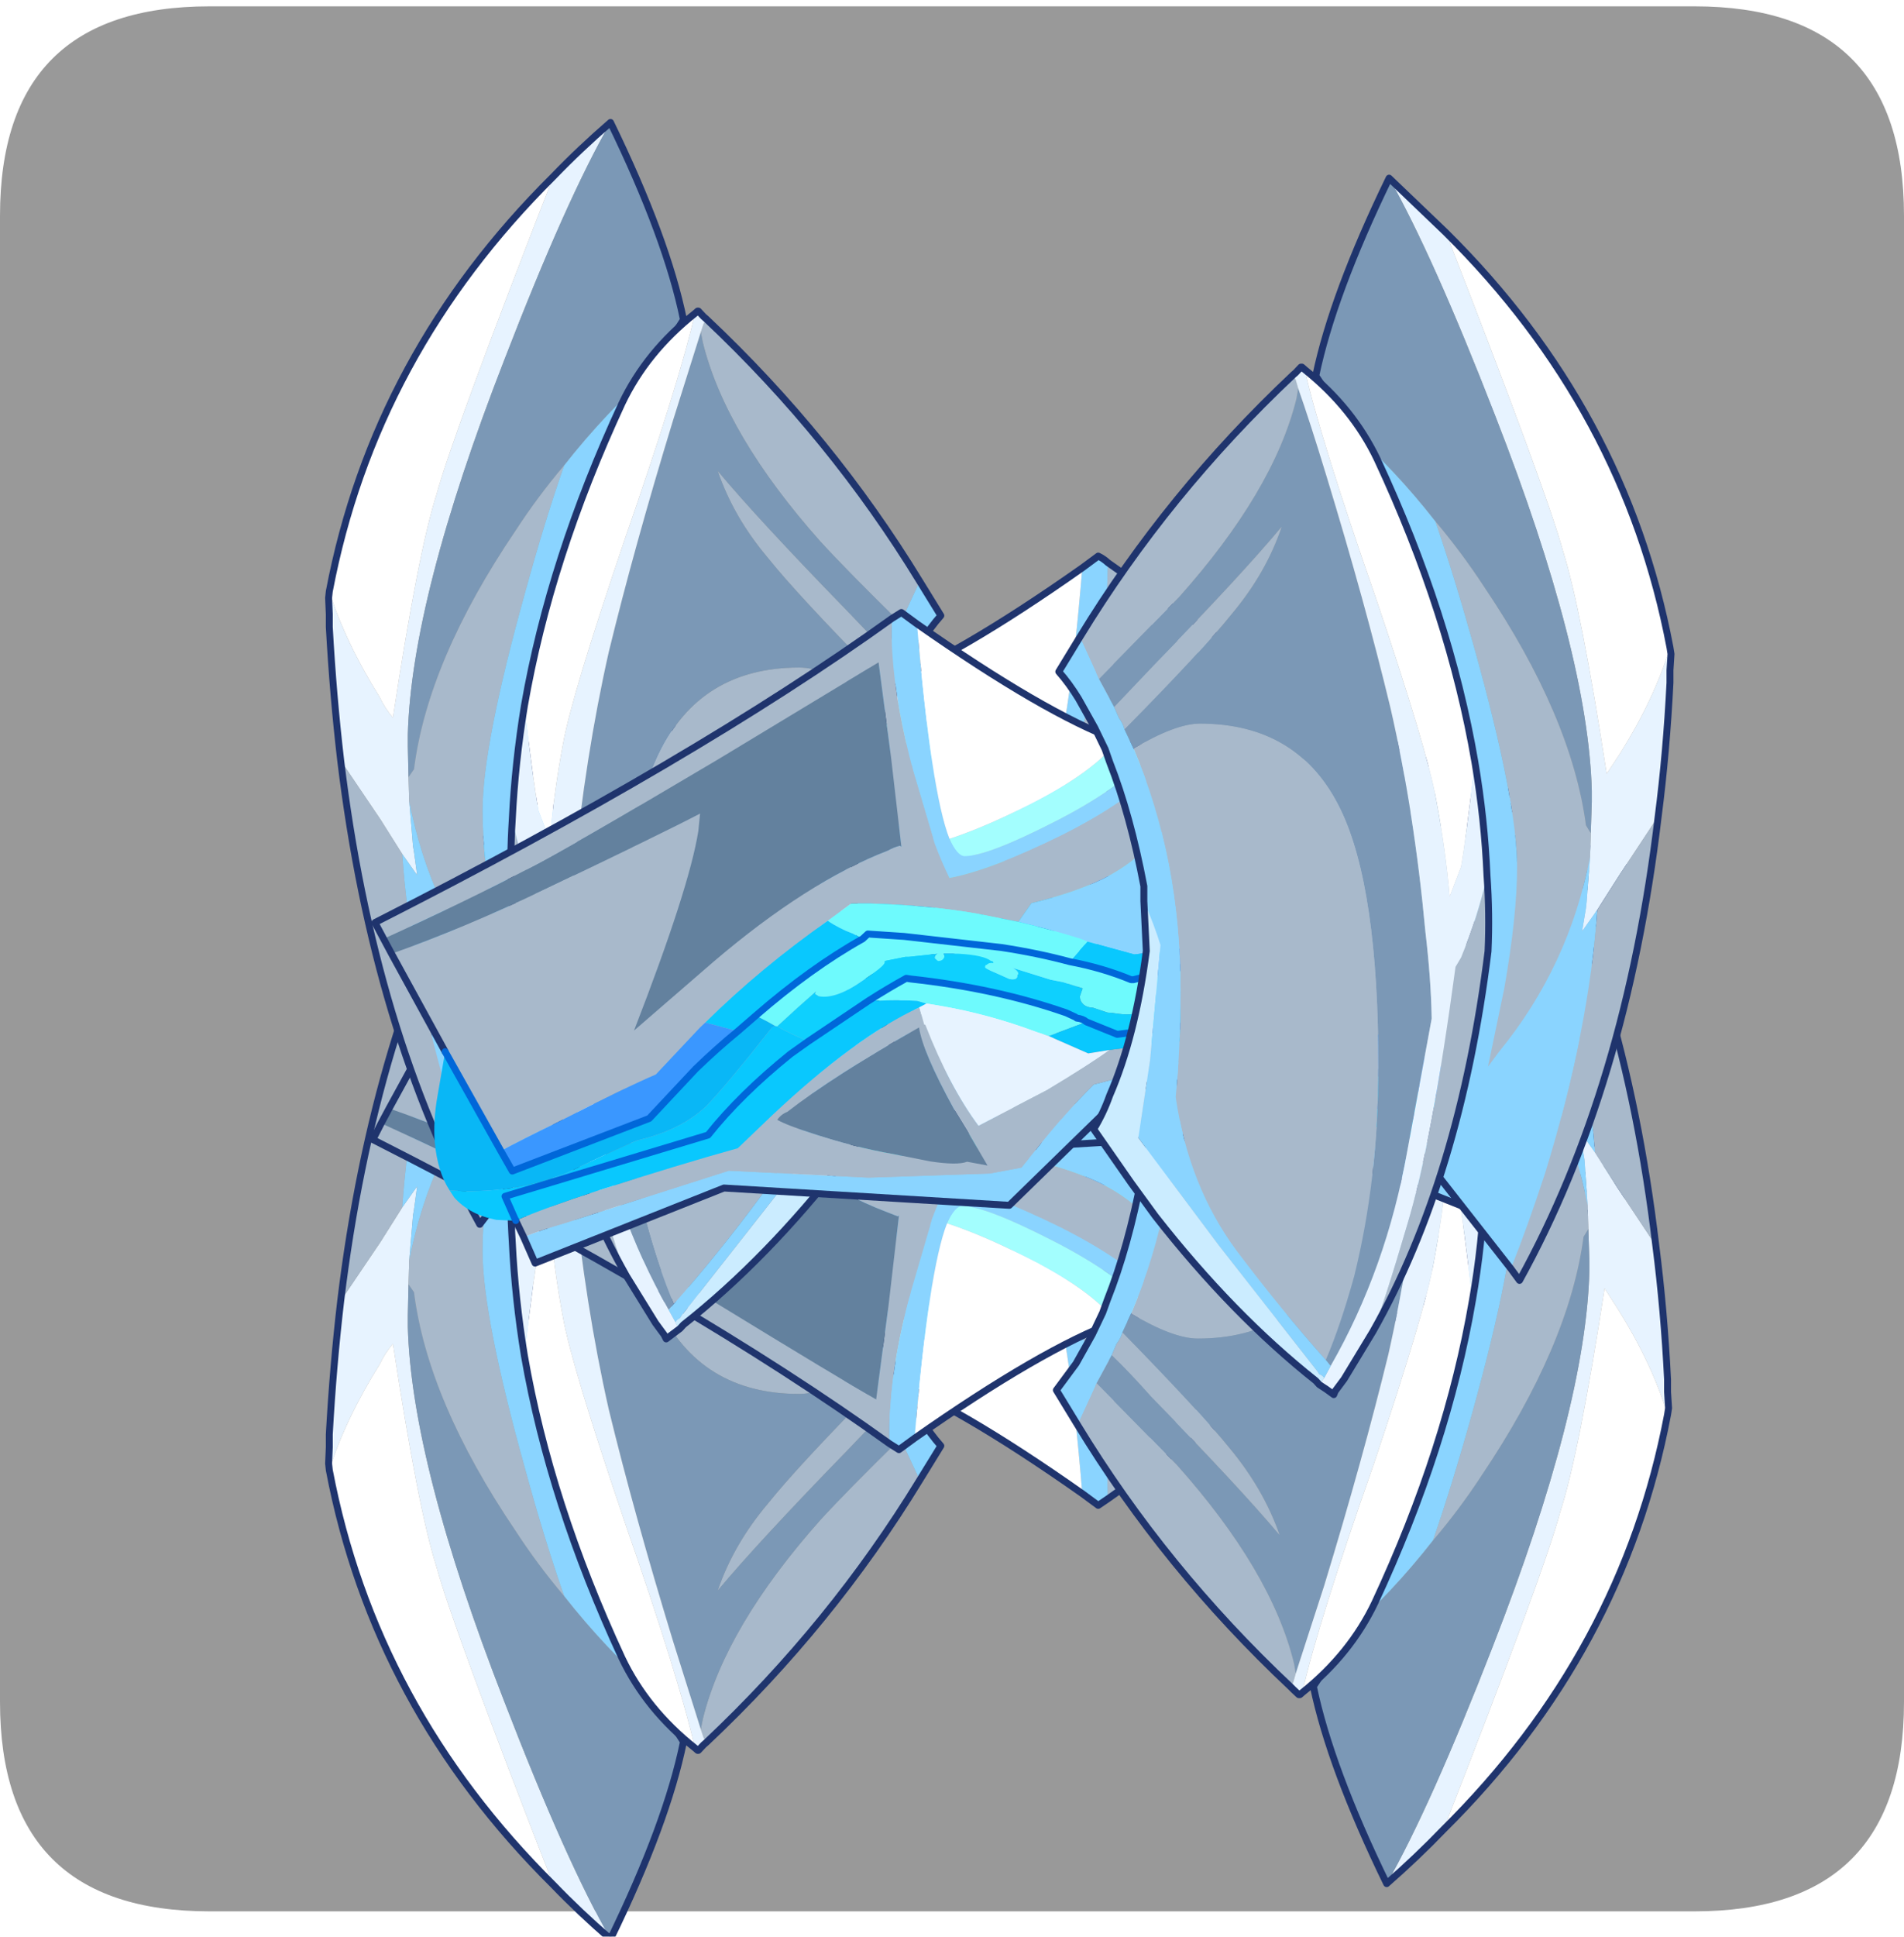 <?xml version="1.0" encoding="UTF-8" standalone="no"?>
<svg xmlns:ffdec="https://www.free-decompiler.com/flash" xmlns:xlink="http://www.w3.org/1999/xlink" ffdec:objectType="frame" height="30.5px" width="30.0px" xmlns="http://www.w3.org/2000/svg">
  <g transform="matrix(1.0, 0.0, 0.0, 1.0, 0.0, 0.0)">
    <use ffdec:characterId="1" height="30.0" transform="matrix(1.0, 0.0, 0.0, 1.0, 0.0, 0.0)" width="30.0" xlink:href="#shape0"/>
    <use ffdec:characterId="5" height="30.4" transform="matrix(1.0, 0.0, 0.0, 1.0, 0.0, 0.1)" width="30.0" xlink:href="#sprite0"/>
  </g>
  <defs>
    <g id="shape0" transform="matrix(1.0, 0.0, 0.0, 1.0, 0.0, 0.0)">
      <path d="M0.0 0.0 L30.0 0.0 30.0 30.0 0.0 30.0 0.0 0.0" fill="#33cc66" fill-opacity="0.0" fill-rule="evenodd" stroke="none"/>
    </g>
    <g id="sprite0" transform="matrix(1.0, 0.0, 0.0, 1.0, 0.0, 0.0)">
      <use ffdec:characterId="2" height="30.0" transform="matrix(1.0, 0.0, 0.0, 1.0, 0.0, 0.0)" width="30.0" xlink:href="#shape1"/>
      <filter id="filter0">
        <feColorMatrix in="SourceGraphic" result="filterResult0" type="matrix" values="0 0 0 0 1.0,0 0 0 0 0.0,0 0 0 0 0.0,0 0 0 1 0"/>
        <feConvolveMatrix divisor="25.0" in="filterResult0" kernelMatrix="1 1 1 1 1 1 1 1 1 1 1 1 1 1 1 1 1 1 1 1 1 1 1 1 1" order="5 5" result="filterResult1"/>
        <feComposite in="SourceGraphic" in2="filterResult1" operator="over" result="filterResult2"/>
      </filter>
      <use ffdec:characterId="4" filter="url(#filter0)" height="263.45" transform="matrix(0.109, 0.0, 0.0, 0.109, 5.123, 1.774)" width="195.05" xlink:href="#sprite1"/>
    </g>
    <g id="shape1" transform="matrix(1.0, 0.0, 0.0, 1.0, 0.0, 0.0)">
      <path d="M3.3 0.0 L26.7 0.0 Q30.0 0.0 30.0 3.3 L30.0 26.7 Q30.0 30.0 26.7 30.0 L3.3 30.0 Q0.0 30.0 0.0 26.7 L0.0 3.3 Q0.0 0.0 3.3 0.0" fill="#999999" fill-rule="evenodd" stroke="none"/>
    </g>
    <g id="sprite1" transform="matrix(1.0, 0.0, 0.0, 1.0, 14.5, 26.45)">
      <use ffdec:characterId="3" height="263.45" transform="matrix(1.0, 0.0, 0.0, 1.0, -14.5, -26.45)" width="195.05" xlink:href="#shape2"/>
    </g>
    <g id="shape2" transform="matrix(1.0, 0.0, 0.0, 1.0, 14.5, 26.45)">
      <path d="M170.9 124.5 Q160.6 128.1 148.95 133.75 131.8 141.9 126.35 144.75 L126.55 142.25 Q127.85 134.0 135.85 113.4 L124.45 123.35 Q110.8 134.9 99.15 139.4 L97.35 140.1 97.25 140.0 98.8 152.9 Q100.0 162.95 100.55 166.6 L123.8 152.55 Q146.25 139.2 151.35 136.7 160.1 132.1 172.05 126.65 L170.9 124.5 M87.75 98.95 L89.65 102.1 Q94.2 110.35 94.7 113.85 107.0 106.85 113.75 101.65 L115.15 100.5 Q113.6 99.6 109.95 98.45 104.1 96.55 98.4 95.55 L93.05 94.5 Q89.1 93.9 87.75 94.4 L84.8 93.9 87.75 98.95" fill="#63819e" fill-rule="evenodd" stroke="none"/>
      <path d="M98.65 172.9 Q127.1 152.45 173.3 129.0 L172.05 126.65 Q160.1 132.1 151.35 136.7 146.25 139.2 123.8 152.55 L100.55 166.6 Q100.0 162.95 98.8 152.9 L97.25 140.0 97.35 140.1 99.15 139.4 Q110.8 134.9 124.45 123.35 L135.85 113.4 Q127.85 134.0 126.55 142.25 L126.35 144.75 Q131.8 141.9 148.95 133.75 160.6 128.1 170.9 124.5 L163.15 110.35 155.15 95.95 147.15 100.05 Q136.85 105.25 132.65 107.05 L126.35 113.85 125.55 114.55 Q117.55 122.45 107.9 129.25 L104.5 131.75 101.7 131.75 Q93.05 131.5 86.05 130.25 L80.35 129.1 Q79.1 130.6 78.45 131.8 72.25 133.3 68.05 135.35 57.1 140.75 55.1 153.7 L55.5 153.8 58.15 153.55 Q62.2 147.55 73.9 141.7 84.15 136.6 90.25 135.45 L92.4 140.45 95.45 150.75 Q98.0 160.25 98.5 167.7 L98.65 172.9 M87.75 98.95 L84.8 93.9 87.75 94.4 Q89.1 93.9 93.05 94.5 L98.4 95.55 Q104.1 96.55 109.95 98.45 113.6 99.6 115.15 100.5 L113.75 101.65 Q107.0 106.85 94.7 113.85 94.2 110.35 89.65 102.1 L87.75 98.95 M67.15 110.6 Q69.95 108.55 76.2 104.8 82.35 101.45 86.05 99.6 90.25 105.25 93.85 114.3 L93.95 114.3 94.6 116.8 Q103.8 112.5 116.05 100.95 L120.85 96.45 141.15 90.2 Q148.55 87.8 152.95 85.9 L151.85 83.55 146.05 85.55 122.15 93.15 101.9 92.15 84.4 92.7 79.85 93.6 77.95 95.95 Q73.6 101.45 69.4 105.6 L62.95 107.3 54.2 109.55 52.9 111.25 52.15 112.5 67.15 110.6" fill="#a8b9cb" fill-rule="evenodd" stroke="none"/>
      <path d="M98.65 172.9 L98.5 167.7 Q98.0 160.25 95.45 150.75 L92.4 140.45 90.25 135.45 Q84.15 136.6 73.9 141.7 62.2 147.55 58.15 153.55 L60.3 153.8 Q66.15 148.15 75.05 143.6 84.8 138.65 88.1 138.65 89.1 138.65 90.25 141.1 92.95 147.8 94.95 172.15 L97.25 173.85 98.65 172.9 M55.1 153.7 Q57.1 140.75 68.05 135.35 72.25 133.3 78.45 131.8 79.1 130.6 80.35 129.1 L71.3 126.65 70.3 126.3 63.55 124.35 59.0 124.95 51.3 126.2 Q40.75 128.2 34.0 131.4 L45.3 152.7 55.1 153.7 M52.15 112.5 L52.9 111.25 54.2 109.55 62.95 107.3 69.4 105.6 Q73.6 101.45 77.95 95.95 L79.85 93.6 84.4 92.7 101.9 92.15 122.15 93.15 146.05 85.55 151.85 83.55 150.2 79.8 122.9 90.65 81.6 88.15 63.95 105.25 51.75 106.25 48.7 112.85 52.15 112.5" fill="#8ad4ff" fill-rule="evenodd" stroke="none"/>
      <path d="M80.35 129.1 L86.05 130.25 Q93.05 131.5 101.7 131.75 L104.5 131.75 107.9 129.25 Q106.25 128.1 104.2 127.4 103.6 127.0 102.8 126.65 110.35 122.45 118.35 115.55 117.3 115.1 116.55 114.65 116.15 114.3 115.55 114.05 L115.15 114.0 112.25 116.7 109.6 119.05 109.7 118.7 109.2 118.4 Q106.65 117.9 102.95 120.55 99.65 122.65 99.65 123.25 L99.65 123.45 96.6 124.0 96.1 124.0 91.95 124.5 92.4 124.0 92.4 123.8 91.95 123.45 Q91.15 123.45 91.0 124.15 L91.15 124.5 89.0 124.5 Q85.3 124.3 84.25 123.45 L83.9 123.15 84.95 122.9 85.15 122.6 Q85.3 122.45 83.5 121.65 82.1 120.9 81.6 120.9 80.6 120.65 80.45 121.2 L80.35 121.55 Q80.35 122.0 81.15 122.45 L75.65 120.75 73.9 120.4 71.1 119.55 71.45 118.4 Q71.45 117.7 71.1 117.25 70.55 116.8 69.55 116.7 L67.4 116.0 66.75 115.9 Q63.55 115.4 62.55 116.2 L62.45 116.8 Q62.35 117.5 62.7 117.9 L63.1 118.25 59.5 118.7 55.5 119.25 Q54.35 121.2 53.6 123.35 L63.7 120.75 63.95 120.75 Q68.2 122.45 72.85 123.35 77.55 124.6 82.75 125.4 L96.9 127.0 102.05 127.35 102.8 126.65 102.05 127.35 96.9 127.0 82.75 125.4 Q77.55 124.6 72.85 123.35 71.6 124.5 70.3 126.3 L71.3 126.65 80.35 129.1 M70.45 114.65 Q70.95 115.1 71.85 115.2 L72.1 115.35 73.35 115.9 Q83.5 119.55 95.85 120.9 L96.5 120.95 101.9 117.7 100.7 117.7 94.95 117.7 93.55 117.25 91.8 117.05 Q84.65 115.75 77.7 113.15 L75.9 112.6 Q73.6 113.3 70.45 114.65" fill="#6efafd" fill-rule="evenodd" stroke="none"/>
      <path d="M55.5 119.25 L59.5 118.7 63.1 118.25 62.7 117.9 Q62.35 117.5 62.45 116.8 L62.55 116.2 Q63.55 115.4 66.75 115.9 L67.4 116.0 69.55 116.7 Q70.55 116.8 71.1 117.25 71.45 117.7 71.45 118.4 L71.1 119.55 73.9 120.4 75.65 120.75 81.15 122.45 Q80.35 122.0 80.35 121.55 L80.45 121.2 Q80.6 120.65 81.6 120.9 82.1 120.9 83.5 121.65 85.3 122.45 85.15 122.6 L84.95 122.9 83.9 123.15 84.25 123.45 Q85.3 124.3 89.0 124.5 L91.15 124.5 91.0 124.15 Q91.15 123.45 91.95 123.45 L92.4 123.8 92.4 124.0 91.95 124.5 96.1 124.0 96.6 124.0 99.65 123.45 99.65 123.25 Q99.65 122.65 102.95 120.55 106.65 117.9 109.2 118.4 L109.7 118.7 109.6 119.05 112.25 116.7 115.15 114.0 Q113.1 112.85 110.7 111.8 L101.9 117.7 96.5 120.95 95.85 120.9 Q83.5 119.55 73.35 115.9 L72.1 115.35 71.85 115.2 Q70.95 115.1 70.45 114.65 L66.0 112.85 59.15 113.7 Q57.0 116.0 55.5 119.25" fill="#0ed0fe" fill-rule="evenodd" stroke="none"/>
      <path d="M107.9 129.25 Q117.55 122.45 125.55 114.55 122.25 113.4 120.85 113.3 L118.35 115.55 Q110.35 122.45 102.8 126.65 103.6 127.0 104.2 127.4 106.25 128.1 107.9 129.25 M115.15 114.0 L115.55 114.05 Q115.65 114.0 115.9 113.85 122.9 105.05 125.55 102.3 129.25 99.05 135.3 97.55 L145.75 92.7 Q154.0 89.65 162.55 90.3 L161.85 89.3 Q159.75 86.8 155.8 86.05 L153.5 85.9 152.95 85.9 Q148.55 87.8 141.15 90.2 L120.85 96.45 116.05 100.95 Q103.8 112.5 94.6 116.8 L93.55 117.25 94.95 117.7 100.7 117.7 101.9 117.7 110.7 111.8 Q113.1 112.85 115.15 114.0 M72.85 123.35 Q68.2 122.45 63.95 120.75 L63.7 120.75 Q60.9 123.0 59.0 124.95 L63.55 124.35 70.3 126.3 Q71.6 124.5 72.85 123.35 M53.6 123.35 Q54.35 121.2 55.5 119.25 57.0 116.0 59.15 113.7 L66.0 112.85 70.45 114.65 Q73.6 113.3 75.9 112.6 L70.2 110.1 67.15 110.6 52.15 112.5 48.7 112.85 48.5 113.05 Q46.35 115.55 44.3 118.95 L43.75 119.95 Q42.0 123.35 40.85 126.4 L53.6 123.35 M47.6 115.2 L48.5 113.05 47.6 115.2 59.15 113.7 47.6 115.2 M110.7 111.8 L113.25 110.0 Q120.5 104.25 125.2 98.25 L154.5 89.45 152.95 85.9 154.5 89.45 125.2 98.25 Q120.5 104.25 113.25 110.0 L110.7 111.8" fill="#09c8fe" fill-rule="evenodd" stroke="none"/>
      <path d="M94.95 172.15 Q92.95 147.8 90.25 141.1 86.2 142.45 81.35 144.75 69.95 150.05 65.9 155.25 76.55 159.2 94.95 172.15" fill="#ffffff" fill-rule="evenodd" stroke="none"/>
      <path d="M125.55 114.55 L126.35 113.85 132.65 107.05 Q136.85 105.25 147.15 100.05 L155.15 95.95 153.5 93.05 133.7 100.75 126.95 107.85 Q123.9 110.8 120.85 113.3 122.25 113.4 125.55 114.55 M63.7 120.75 L53.6 123.35 40.85 126.4 32.35 128.55 34.0 131.4 Q40.75 128.2 51.3 126.2 L59.0 124.95 Q60.9 123.0 63.7 120.75" fill="#3a97ff" fill-rule="evenodd" stroke="none"/>
      <path d="M65.9 155.25 Q69.95 150.05 81.35 144.75 86.2 142.45 90.25 141.1 89.1 138.65 88.1 138.65 84.8 138.65 75.05 143.6 66.15 148.15 60.3 153.8 62.7 154.1 65.9 155.25" fill="#a3fefe" fill-rule="evenodd" stroke="none"/>
      <path d="M94.6 116.8 L93.95 114.3 93.85 114.3 Q90.25 105.25 86.05 99.6 82.35 101.45 76.2 104.8 69.95 108.55 67.15 110.6 L70.2 110.1 75.9 112.6 77.7 113.15 Q84.65 115.75 91.8 117.05 L93.55 117.25 94.6 116.8" fill="#e7f3ff" fill-rule="evenodd" stroke="none"/>
      <path d="M155.15 95.95 L163.15 110.35 164.3 104.0 Q164.9 100.4 164.7 97.25 164.3 92.9 162.55 90.3 154.0 89.65 145.75 92.7 L135.3 97.55 Q129.25 99.05 125.55 102.3 122.9 105.05 115.9 113.85 115.65 114.0 115.55 114.05 116.15 114.3 116.55 114.65 117.3 115.1 118.35 115.55 L120.85 113.3 Q123.9 110.8 126.95 107.85 L133.7 100.75 153.5 93.05 155.15 95.95" fill="#09b7f6" fill-rule="evenodd" stroke="none"/>
      <path d="M172.05 126.65 L173.3 129.0 Q127.1 152.45 98.65 172.9 L97.25 173.85 94.95 172.15 Q76.55 159.2 65.9 155.25 62.7 154.1 60.3 153.8 L58.15 153.55 55.5 153.8 55.1 153.7 45.3 152.7 34.0 131.4 32.35 128.55 40.85 126.4 M163.15 110.35 L170.9 124.5 172.05 126.65 M151.85 83.55 L152.95 85.9 M151.85 83.55 L150.2 79.8 122.9 90.65 81.6 88.15 63.95 105.25 51.75 106.25 48.7 112.85 48.5 113.05 47.6 115.2" fill="none" stroke="#1f346d" stroke-linecap="round" stroke-linejoin="round" stroke-width="1.0"/>
      <path d="M155.15 95.95 L163.15 110.35 M118.35 115.55 Q110.35 122.45 102.8 126.65 L102.05 127.35 96.9 127.0 82.75 125.4 Q77.55 124.6 72.85 123.35 68.2 122.45 63.95 120.75 L63.7 120.75 53.6 123.35 40.85 126.4 M59.15 113.7 L66.0 112.85 70.45 114.65 Q70.95 115.1 71.85 115.2 M72.1 115.35 L73.35 115.9 Q83.5 119.55 95.85 120.9 L96.5 120.95 101.9 117.7 110.7 111.8 113.25 110.0 Q120.5 104.25 125.2 98.25 L154.5 89.45 152.95 85.9 M47.6 115.2 L59.15 113.7 M155.15 95.95 L153.5 93.05 133.7 100.75 126.95 107.85 Q123.9 110.8 120.85 113.3 L118.35 115.55" fill="none" stroke="#0067d9" stroke-linecap="round" stroke-linejoin="round" stroke-width="1.0"/>
      <path d="M-12.25 144.3 Q-13.35 153.7 -13.9 163.6 L-13.9 165.25 -13.9 165.45 -14.0 167.8 -13.9 168.75 Q-11.55 161.35 -6.6 153.45 -5.85 151.85 -4.7 150.5 -1.05 174.5 1.6 182.75 3.9 191.25 18.5 228.7 22.3 232.65 26.75 236.5 20.4 225.5 11.4 202.2 -2.05 167.7 -2.55 148.0 L-2.55 147.35 -2.55 146.45 -2.45 141.9 -2.35 138.5 -1.8 131.95 -1.65 131.05 -1.2 127.75 -3.35 130.8 -6.5 135.8 -12.25 144.3" fill="#e7f3ff" fill-rule="evenodd" stroke="none"/>
      <path d="M26.75 236.5 Q34.9 219.75 37.3 208.0 34.9 204.35 33.1 200.85 25.9 194.4 20.05 186.95 16.2 182.4 13.05 177.55 0.35 158.8 -1.65 143.05 L-2.45 141.9 -2.55 146.45 -2.55 147.35 -2.55 148.0 Q-2.05 167.7 11.4 202.2 20.4 225.5 26.75 236.5" fill="#7b98b6" fill-rule="evenodd" stroke="none"/>
      <path d="M9.15 79.0 L7.85 77.3 Q-7.5 105.15 -12.25 144.3 L-6.5 135.8 -3.35 130.8 Q-2.2 113.5 4.15 92.9 6.7 85.0 9.15 79.0 M-2.45 141.9 L-1.65 143.05 Q0.35 158.8 13.05 177.55 16.2 182.4 20.05 186.95 17.2 178.8 14.45 168.75 8.25 146.55 8.25 137.05 8.25 130.05 10.15 119.55 10.9 115.2 12.4 108.2 L10.75 110.35 Q0.7 122.65 -2.35 138.5 L-2.45 141.9" fill="#a8b9cb" fill-rule="evenodd" stroke="none"/>
      <path d="M33.1 200.85 Q26.0 188.65 21.8 175.95 16.2 159.45 15.1 143.15 14.2 127.0 16.45 114.55 18.15 106.5 20.15 101.1 21.15 98.1 22.3 95.85 L9.15 79.0 Q6.7 85.0 4.15 92.9 -2.2 113.5 -3.35 130.8 L-1.2 127.75 -1.65 131.05 -1.8 131.95 -2.35 138.5 Q0.7 122.65 10.75 110.35 L12.4 108.2 Q10.9 115.2 10.15 119.55 8.25 130.05 8.25 137.05 8.25 146.55 14.45 168.75 17.2 178.8 20.05 186.95 25.9 194.4 33.1 200.85" fill="#8ad4ff" fill-rule="evenodd" stroke="none"/>
      <path d="M-13.9 168.75 Q-7.4 203.0 18.5 228.7 3.9 191.25 1.6 182.75 -1.05 174.5 -4.7 150.5 -5.85 151.85 -6.6 153.45 -11.55 161.35 -13.9 168.75" fill="#ffffff" fill-rule="evenodd" stroke="none"/>
      <path d="M26.75 236.5 Q34.9 219.75 37.3 208.0 34.9 204.35 33.1 200.85 26.0 188.65 21.8 175.95 16.2 159.45 15.1 143.15 14.2 127.0 16.45 114.55 18.15 106.5 20.15 101.1 21.15 98.1 22.3 95.85 L9.15 79.0 7.85 77.3 Q-7.5 105.15 -12.25 144.3 -13.35 153.7 -13.9 163.6 L-13.9 165.25 -13.9 165.45 -14.0 167.8 -13.9 168.75 Q-7.4 203.0 18.5 228.7 22.3 232.65 26.75 236.5 Z" fill="none" stroke="#1f346d" stroke-linecap="round" stroke-linejoin="round" stroke-width="1.0"/>
      <path d="M12.55 135.8 Q13.8 129.9 16.35 123.95 L17.15 122.6 Q20.55 97.0 24.05 85.45 27.4 74.05 29.05 69.85 16.45 92.15 12.4 124.85 12.2 130.25 12.55 135.8 M39.8 206.2 L40.2 207.4 40.6 208.1 Q58.75 191.0 71.45 170.2 L68.65 164.2 Q60.9 171.8 57.1 175.95 43.4 191.35 40.1 204.7 L39.8 206.2 M65.0 156.85 Q53.65 168.4 49.5 173.6 44.55 179.45 42.25 186.15 48.1 179.15 60.8 166.1 L66.5 160.15 65.75 158.55 65.0 156.85 M63.7 154.1 Q56.85 138.2 56.85 119.2 56.85 110.9 57.6 103.8 55.7 91.0 48.7 81.65 42.1 72.75 35.9 65.8 33.75 70.85 31.85 77.85 28.3 92.0 28.3 108.1 28.3 134.0 33.75 145.3 39.75 157.75 54.05 157.75 57.6 157.75 63.7 154.1" fill="#a8b9cb" fill-rule="evenodd" stroke="none"/>
      <path d="M35.15 64.95 Q27.15 79.0 24.05 96.1 L20.55 115.1 20.55 115.35 Q20.65 120.9 21.4 127.65 23.1 144.95 26.5 160.0 30.2 175.2 35.8 193.5 L39.8 206.2 40.1 204.7 Q43.4 191.35 57.1 175.95 60.9 171.8 68.65 164.2 L66.5 160.15 60.8 166.1 Q48.1 179.15 42.25 186.15 44.55 179.45 49.5 173.6 53.65 168.4 65.0 156.85 L63.7 154.1 Q57.6 157.75 54.05 157.75 39.75 157.75 33.75 145.3 28.3 134.0 28.3 108.1 28.3 92.0 31.85 77.85 33.75 70.85 35.9 65.8 L35.15 64.95" fill="#7b98b6" fill-rule="evenodd" stroke="none"/>
      <path d="M38.95 208.9 L39.35 209.25 39.45 209.25 40.2 208.45 40.6 208.1 40.2 207.4 39.8 206.2 35.8 193.5 Q30.2 175.2 26.5 160.0 23.1 144.95 21.4 127.65 20.65 120.9 20.55 115.35 L20.55 115.1 24.05 96.1 Q27.15 79.0 35.15 64.95 L36.15 63.15 Q36.3 62.6 36.8 62.25 L34.8 60.75 34.5 61.35 33.25 63.05 29.05 69.85 Q27.4 74.05 24.05 85.45 20.55 97.0 17.15 122.6 L16.35 123.95 Q13.8 129.9 12.55 135.8 12.95 143.95 14.3 152.2 15.6 141.0 16.35 137.05 L18.0 132.75 Q18.5 139.35 19.9 146.8 21.15 153.7 28.7 175.95 36.7 198.95 38.95 208.9" fill="#e7f3ff" fill-rule="evenodd" stroke="none"/>
      <path d="M36.15 63.15 L35.15 64.95 35.9 65.8 Q42.1 72.75 48.7 81.65 55.7 91.0 57.6 103.8 56.85 110.9 56.85 119.2 56.85 138.2 63.7 154.1 L65.0 156.85 65.75 158.55 66.5 160.15 68.65 164.2 71.45 170.2 74.5 165.25 Q73.0 163.55 71.6 161.35 70.3 159.45 69.35 157.15 L67.8 154.05 67.15 152.2 Q64.1 144.5 62.2 134.25 L62.2 132.1 Q60.65 128.55 59.75 125.7 L61.3 109.1 Q62.05 103.0 62.95 97.9 L51.4 82.4 37.05 64.15 36.8 63.75 36.15 63.15" fill="#8ad4ff" fill-rule="evenodd" stroke="none"/>
      <path d="M38.95 208.9 Q36.7 198.95 28.7 175.95 21.15 153.7 19.9 146.8 18.5 139.35 18.0 132.75 L16.35 137.05 Q15.6 141.0 14.3 152.2 18.0 173.5 28.4 195.9 31.95 203.35 38.95 208.9" fill="#ffffff" fill-rule="evenodd" stroke="none"/>
      <path d="M36.8 62.25 Q36.3 62.6 36.15 63.15 L36.8 63.75 37.05 64.15 51.4 82.4 62.95 97.9 Q62.05 103.0 61.3 109.1 L59.75 125.7 Q60.65 128.55 62.2 132.1 L61.8 124.95 Q63.45 112.5 67.15 104.0 68.05 101.45 69.4 99.15 L63.95 91.35 60.5 86.6 Q49.4 72.35 37.3 62.8 L36.8 62.25" fill="#cbecff" fill-rule="evenodd" stroke="none"/>
      <path d="M40.6 208.1 L40.2 208.45 39.45 209.25 39.35 209.25 38.95 208.9 Q31.95 203.35 28.4 195.9 18.0 173.5 14.3 152.2 12.95 143.95 12.55 135.8 12.2 130.25 12.4 124.85 16.45 92.15 29.05 69.85 L33.25 63.05 34.5 61.35 34.8 60.75 36.8 62.25 37.3 62.8 Q49.4 72.35 60.5 86.6 L63.95 91.35 69.4 99.15 Q68.05 101.45 67.15 104.0 63.45 112.5 61.8 124.95 L62.2 132.1 62.2 134.25 Q64.1 144.5 67.15 152.2 L67.8 154.05 69.35 157.15 Q70.3 159.45 71.6 161.35 73.0 163.55 74.5 165.25 L71.45 170.2 Q58.75 191.0 40.6 208.1 Z" fill="none" stroke="#1f346d" stroke-linecap="round" stroke-linejoin="round" stroke-width="1.0"/>
      <path d="M107.55 145.55 L110.2 145.8 110.6 145.65 Q108.6 132.8 97.7 127.35 93.45 125.3 87.25 123.8 L85.35 121.1 79.6 122.25 64.05 123.75 61.25 123.75 57.8 121.2 Q48.1 114.45 40.1 106.55 L39.35 105.85 32.95 99.05 Q28.85 97.25 18.55 92.05 L10.55 88.0 2.5 102.35 -5.25 116.5 Q5.1 120.1 16.8 125.75 33.9 133.9 39.35 136.75 L39.1 134.25 Q37.85 125.95 29.85 105.4 L41.3 115.35 Q54.85 126.9 66.5 131.4 L68.3 132.1 68.45 131.95 66.95 144.9 65.15 158.55 Q60.05 155.65 41.9 144.55 19.4 131.2 14.35 128.7 5.55 124.1 -6.4 118.65 L-7.6 121.0 Q38.6 144.45 67.1 164.95 66.95 162.5 67.2 159.7 67.65 152.2 70.25 142.7 L73.25 132.45 Q74.35 129.55 75.4 127.45 81.5 128.6 91.85 133.7 103.55 139.6 107.55 145.55 M13.85 75.55 L12.7 77.95 Q17.15 79.85 24.5 82.2 36.5 86.1 44.8 88.4 L49.65 93.0 Q61.8 104.5 71.1 108.75 L71.75 106.25 71.9 106.25 Q75.4 97.25 79.6 91.65 83.25 93.4 89.5 96.75 95.8 100.55 98.55 102.55 L113.55 104.5 112.75 103.25 111.5 101.55 102.75 99.25 96.25 97.55 Q92.05 93.4 87.75 88.0 L85.85 85.55 81.25 84.75 63.7 84.15 43.55 85.15 19.7 77.55 Q16.35 76.6 13.85 75.55 M55.7 90.5 Q61.55 88.55 67.35 87.5 L72.6 86.5 Q76.55 85.9 78.0 86.4 L80.9 85.9 78.0 90.9 76.1 94.05 Q71.5 102.35 71.0 105.85 58.65 98.85 51.95 93.65 51.05 93.3 50.55 92.5 52.05 91.65 55.7 90.5" fill="#a8b9cb" fill-rule="evenodd" stroke="none"/>
      <path d="M110.6 145.65 L120.4 144.65 131.65 123.4 Q124.95 120.25 114.45 118.15 L106.7 116.9 102.1 116.4 95.35 118.25 94.35 118.65 85.35 121.1 87.25 123.8 Q93.45 125.3 97.7 127.35 108.6 132.8 110.6 145.65 M116.9 104.8 L113.85 98.3 101.7 97.25 84.1 80.15 42.8 82.65 15.5 71.8 13.85 75.55 Q16.35 76.6 19.7 77.55 L43.55 85.15 63.7 84.15 81.25 84.75 85.85 85.55 87.75 88.0 Q92.05 93.4 96.25 97.55 L102.75 99.25 111.5 101.55 112.75 103.25 113.55 104.5 116.9 104.8 M67.1 164.95 L68.45 165.8 70.7 164.15 Q72.75 139.8 75.4 133.1 76.55 130.6 77.6 130.6 80.9 130.6 90.65 135.6 99.55 140.1 105.4 145.8 L107.55 145.55 Q103.55 139.6 91.85 133.7 81.5 128.6 75.4 127.45 74.35 129.55 73.25 132.45 L70.25 142.7 Q67.65 152.2 67.2 159.7 66.95 162.5 67.1 164.95" fill="#8ad4ff" fill-rule="evenodd" stroke="none"/>
      <path d="M99.8 147.3 Q102.95 146.15 105.4 145.8 99.55 140.1 90.65 135.6 80.9 130.6 77.6 130.6 76.55 130.6 75.4 133.1 79.5 134.45 84.3 136.75 95.8 142.1 99.8 147.3" fill="#a3fefe" fill-rule="evenodd" stroke="none"/>
      <path d="M85.35 121.1 L94.35 118.65 95.35 118.25 92.85 115.35 82.95 117.4 68.85 119.0 63.6 119.3 62.85 118.65 63.6 119.3 68.85 119.0 82.95 117.4 92.85 115.35 Q97.55 114.45 101.7 112.75 L102.0 112.75 112.1 115.35 Q111.4 113.2 110.2 111.25 L106.15 110.7 102.6 110.25 102.95 109.9 Q103.4 109.5 103.2 108.75 L103.1 108.25 Q102.1 107.4 98.95 107.9 L98.25 108.0 96.15 108.7 Q95.1 108.75 94.65 109.25 94.25 109.7 94.25 110.35 L94.65 111.45 91.85 112.4 90.0 112.75 84.55 114.45 Q85.35 114.0 85.35 113.55 85.2 113.55 85.2 113.2 85.1 112.6 84.1 112.85 83.6 112.85 82.15 113.7 80.35 114.45 80.55 114.55 L80.8 114.9 81.75 115.1 81.4 115.45 Q80.35 116.25 76.7 116.5 L74.55 116.5 74.7 116.2 Q74.55 115.45 73.75 115.45 L73.25 115.8 73.25 116.05 73.75 116.5 69.55 116.05 69.1 116.05 66.05 115.45 66.05 115.25 Q66.05 114.7 62.75 112.55 59.0 109.9 56.55 110.35 L55.95 110.7 56.1 111.05 53.5 108.7 50.55 105.95 50.2 106.05 Q49.55 106.25 49.15 106.65 L47.4 107.55 Q55.4 114.45 62.85 118.65 L61.45 119.4 Q59.45 120.1 57.8 121.2 L61.25 123.75 64.05 123.75 79.6 122.25 85.35 121.1 M63.7 109.7 L69.2 112.95 69.8 112.85 Q82.15 111.45 92.3 107.9 L93.6 107.3 93.85 107.2 Q94.75 107.1 95.2 106.65 L89.8 104.6 88.0 105.2 Q81.05 107.8 73.9 108.95 L72.15 109.25 70.7 109.7 65.0 109.7 63.7 109.7" fill="#6efafd" fill-rule="evenodd" stroke="none"/>
      <path d="M131.65 123.4 L133.3 120.55 124.85 118.4 112.1 115.35 102.0 112.75 106.7 116.9 114.45 118.15 Q124.95 120.25 131.65 123.4 M10.55 88.0 L18.55 92.05 Q28.85 97.25 32.95 99.05 L39.35 105.85 40.1 106.55 Q43.45 105.4 44.8 105.3 L38.75 99.85 32.0 92.7 12.25 85.05 10.55 88.0" fill="#3a97ff" fill-rule="evenodd" stroke="none"/>
      <path d="M-5.25 116.5 L-6.4 118.65 Q5.55 124.1 14.35 128.7 19.4 131.2 41.9 144.55 60.05 155.65 65.15 158.55 L66.95 144.9 68.45 131.95 68.3 132.1 66.5 131.4 Q54.85 126.9 41.3 115.35 L29.85 105.4 Q37.85 125.95 39.1 134.25 L39.35 136.75 Q33.9 133.9 16.8 125.75 5.1 120.1 -5.25 116.5 M55.7 90.5 Q52.05 91.65 50.55 92.5 51.05 93.3 51.95 93.65 58.65 98.85 71.0 105.85 71.5 102.35 76.1 94.05 L78.0 90.9 80.9 85.9 78.0 86.4 Q76.55 85.9 72.6 86.5 L67.35 87.5 Q61.55 88.55 55.7 90.5" fill="#63819e" fill-rule="evenodd" stroke="none"/>
      <path d="M124.85 118.4 Q123.7 115.35 121.9 112.0 L121.4 110.95 Q119.4 107.55 117.25 105.05 L116.9 104.8 113.55 104.5 98.55 102.55 95.45 102.1 89.8 104.6 95.2 106.65 99.7 104.8 106.6 105.75 Q108.7 108.0 110.2 111.25 111.4 113.2 112.1 115.35 L124.85 118.4 M12.7 77.95 L12.25 77.95 9.9 78.05 Q6.0 78.8 3.8 81.3 L3.2 82.3 Q11.65 81.65 19.95 84.75 L30.35 89.55 Q36.5 91.0 40.1 94.35 42.8 97.05 49.75 105.85 L50.2 106.05 50.55 105.95 Q52.6 104.8 55.0 103.85 59.0 106.75 63.7 109.7 L65.0 109.7 70.7 109.7 72.15 109.25 71.1 108.75 Q61.8 104.5 49.65 93.0 L44.8 88.4 Q36.5 86.1 24.5 82.2 17.15 79.85 12.7 77.95 L11.2 81.4 40.5 90.3 Q45.2 96.2 52.45 102.0 L55.0 103.85 52.45 102.0 Q45.2 96.2 40.5 90.3 L11.2 81.4 12.7 77.95 M57.8 121.2 Q59.45 120.1 61.45 119.4 L62.85 118.65 Q55.4 114.45 47.4 107.55 L44.8 105.3 Q43.45 105.4 40.1 106.55 48.1 114.45 57.8 121.2 M92.85 115.35 L95.35 118.25 102.1 116.4 106.7 116.9 102.0 112.75 101.7 112.75 Q97.55 114.45 92.85 115.35 M118.1 107.2 L117.25 105.05 118.1 107.2 106.6 105.75 118.1 107.2" fill="#09c8fe" fill-rule="evenodd" stroke="none"/>
      <path d="M70.7 164.15 Q89.1 151.25 99.8 147.3 95.8 142.1 84.3 136.75 79.5 134.45 75.4 133.1 72.75 139.8 70.7 164.15" fill="#ffffff" fill-rule="evenodd" stroke="none"/>
      <path d="M50.55 105.95 L53.5 108.7 56.1 111.05 55.95 110.7 56.55 110.35 Q59.0 109.9 62.75 112.55 66.05 114.7 66.05 115.25 L66.05 115.45 69.1 116.05 69.55 116.05 73.75 116.5 73.25 116.05 73.25 115.8 73.75 115.45 Q74.55 115.45 74.7 116.2 L74.55 116.5 76.7 116.5 Q80.35 116.25 81.4 115.45 L81.75 115.1 80.8 114.9 80.55 114.55 Q80.35 114.45 82.15 113.7 83.6 112.85 84.1 112.85 85.1 112.6 85.2 113.2 85.2 113.55 85.35 113.55 85.35 114.0 84.55 114.45 L90.0 112.75 91.85 112.4 94.65 111.45 94.25 110.35 Q94.25 109.7 94.65 109.25 95.1 108.75 96.15 108.7 L98.25 108.0 98.95 107.9 Q102.1 107.4 103.1 108.25 L103.2 108.75 Q103.4 109.5 102.95 109.9 L102.6 110.25 106.15 110.7 110.2 111.25 Q108.7 108.0 106.6 105.75 L99.7 104.8 95.2 106.65 Q94.75 107.1 93.85 107.2 L93.6 107.3 92.3 107.9 Q82.15 111.45 69.8 112.85 L69.2 112.95 63.7 109.7 Q59.0 106.75 55.0 103.85 52.6 104.8 50.55 105.95" fill="#0ed0fe" fill-rule="evenodd" stroke="none"/>
      <path d="M72.15 109.25 L73.9 108.95 Q81.05 107.8 88.0 105.2 L89.8 104.6 95.45 102.1 98.55 102.55 Q95.8 100.55 89.5 96.75 83.25 93.4 79.6 91.65 75.4 97.25 71.9 106.25 L71.75 106.25 71.1 108.75 72.15 109.25" fill="#e7f3ff" fill-rule="evenodd" stroke="none"/>
      <path d="M3.2 82.3 Q1.45 84.95 1.0 89.2 0.75 92.35 1.45 96.0 L2.5 102.35 10.55 88.0 12.25 85.05 32.0 92.7 38.75 99.85 44.8 105.3 47.4 107.55 49.15 106.65 Q49.55 106.25 50.2 106.05 L49.75 105.85 Q42.8 97.05 40.1 94.35 36.5 91.0 30.35 89.55 L19.95 84.75 Q11.65 81.65 3.2 82.3" fill="#09b7f6" fill-rule="evenodd" stroke="none"/>
      <path d="M107.55 145.55 L110.2 145.8 110.6 145.65 120.4 144.65 131.65 123.4 133.3 120.55 124.85 118.4 M117.25 105.05 L116.9 104.8 113.85 98.3 101.7 97.25 84.1 80.15 42.8 82.65 15.5 71.8 13.85 75.55 12.7 77.95 M2.5 102.35 L-5.25 116.5 -6.4 118.65 -7.6 121.0 Q38.6 144.45 67.1 164.95 L68.45 165.8 70.7 164.15 Q89.1 151.25 99.8 147.3 102.95 146.15 105.4 145.8 L107.55 145.55 M117.25 105.05 L118.1 107.2" fill="none" stroke="#1f346d" stroke-linecap="round" stroke-linejoin="round" stroke-width="1.0"/>
      <path d="M62.85 118.65 L63.6 119.3 68.85 119.0 82.95 117.4 92.85 115.35 Q97.55 114.45 101.7 112.75 L102.0 112.75 112.1 115.35 124.85 118.4 M55.0 103.85 Q59.0 106.75 63.7 109.7 L69.2 112.95 69.8 112.85 Q82.15 111.45 92.3 107.9 L93.6 107.3 M93.85 107.2 Q94.75 107.1 95.2 106.65 L99.7 104.8 106.6 105.75 118.1 107.2 M55.0 103.85 L52.45 102.0 Q45.2 96.2 40.5 90.3 L11.2 81.4 12.7 77.95 M10.55 88.0 L12.25 85.05 32.0 92.7 38.75 99.85 44.8 105.3 47.4 107.55 Q55.4 114.45 62.85 118.65 M10.55 88.0 L2.5 102.35" fill="none" stroke="#0067d9" stroke-linecap="round" stroke-linejoin="round" stroke-width="1.0"/>
      <path d="M138.95 228.5 Q143.35 224.65 147.15 220.7 161.8 183.25 164.05 174.75 166.75 166.5 170.45 142.5 L172.35 145.45 Q177.3 153.35 179.55 160.75 L179.7 159.8 179.55 157.45 179.55 157.2 179.55 155.65 Q179.05 145.65 177.85 136.3 L172.2 127.8 169.05 122.85 166.85 119.75 167.4 123.05 167.55 123.95 168.0 130.5 168.1 133.9 168.25 138.45 168.25 139.35 168.25 140.0 Q167.75 159.7 154.3 194.2 145.25 217.5 138.95 228.5" fill="#e7f3ff" fill-rule="evenodd" stroke="none"/>
      <path d="M179.55 160.75 Q177.3 153.35 172.35 145.45 L170.45 142.5 Q166.75 166.5 164.05 174.75 161.8 183.25 147.15 220.7 173.05 195.05 179.55 160.75" fill="#ffffff" fill-rule="evenodd" stroke="none"/>
      <path d="M138.95 228.5 Q145.25 217.5 154.3 194.2 167.75 159.7 168.25 140.0 L168.25 139.35 168.25 138.45 168.1 133.9 167.4 135.05 Q165.3 150.75 152.65 169.55 149.45 174.45 145.65 178.9 139.8 186.4 132.6 192.8 130.8 196.4 128.35 200.0 130.8 211.75 138.95 228.5" fill="#7b98b6" fill-rule="evenodd" stroke="none"/>
      <path d="M168.1 133.9 L168.0 130.5 Q164.95 114.7 154.9 102.35 L153.25 100.2 155.6 111.45 Q157.45 122.05 157.45 129.0 157.45 138.5 151.25 160.75 148.45 170.8 145.65 178.9 149.45 174.45 152.65 169.55 165.3 150.75 167.4 135.05 L168.1 133.9 M169.05 122.85 L172.2 127.8 177.85 136.3 Q173.2 97.15 157.85 69.3 L156.55 71.0 Q158.95 77.0 161.55 84.95 167.85 105.5 169.05 122.85" fill="#a8b9cb" fill-rule="evenodd" stroke="none"/>
      <path d="M168.0 130.5 L167.55 123.95 167.4 123.05 166.85 119.75 169.05 122.85 Q167.85 105.5 161.55 84.95 158.95 77.0 156.55 71.0 L143.35 87.85 Q144.55 90.15 145.5 93.1 147.6 98.5 149.2 106.55 151.5 119.0 150.65 135.15 149.45 151.45 143.9 168.0 139.65 180.6 132.6 192.8 139.8 186.4 145.65 178.9 148.45 170.8 151.25 160.75 157.45 138.5 157.45 129.0 157.45 122.05 155.6 111.45 L153.25 100.2 154.9 102.35 Q164.95 114.7 168.0 130.5" fill="#8ad4ff" fill-rule="evenodd" stroke="none"/>
      <path d="M147.15 220.7 Q143.35 224.65 138.95 228.5 130.8 211.75 128.35 200.0 130.8 196.4 132.6 192.8 139.65 180.6 143.9 168.0 149.45 151.45 150.65 135.15 151.5 119.0 149.2 106.55 147.6 98.5 145.5 93.1 144.55 90.15 143.35 87.85 L156.55 71.0 157.85 69.3 Q173.2 97.15 177.85 136.3 179.05 145.65 179.55 155.65 L179.55 157.2 179.55 157.45 179.7 159.8 179.55 160.75 Q173.05 195.05 147.15 220.7 Z" fill="none" stroke="#1f346d" stroke-linecap="round" stroke-linejoin="round" stroke-width="1.0"/>
      <path d="M97.0 156.2 L108.6 168.0 Q122.3 183.35 125.55 196.7 L125.8 198.15 129.9 185.5 Q135.5 167.15 139.2 152.0 142.6 136.95 144.2 119.65 145.05 112.85 145.1 107.3 L145.1 107.1 141.6 88.05 Q138.55 71.0 130.5 56.95 L129.8 57.75 Q131.95 62.85 133.9 69.9 137.4 84.0 137.4 100.05 137.4 125.95 131.95 137.3 125.95 149.75 111.65 149.75 108.1 149.75 102.0 146.15 L100.75 148.85 Q112.0 160.35 116.2 165.55 121.15 171.5 123.45 178.1 117.55 171.1 104.9 158.15 101.85 154.7 99.2 152.15 L97.0 156.2" fill="#7b98b6" fill-rule="evenodd" stroke="none"/>
      <path d="M125.8 198.15 L125.55 196.7 Q122.3 183.35 108.6 168.0 L97.0 156.2 94.25 162.2 Q106.9 183.0 125.1 200.1 L125.45 199.4 125.8 198.15 M99.2 152.15 Q101.85 154.7 104.9 158.15 117.55 171.1 123.45 178.1 121.15 171.5 116.2 165.55 112.0 160.35 100.75 148.85 100.5 149.75 99.9 150.5 L99.2 152.15 M102.0 146.15 Q108.1 149.75 111.65 149.75 125.95 149.75 131.95 137.3 137.4 125.95 137.4 100.05 137.4 84.0 133.9 69.9 131.95 62.85 129.8 57.75 123.55 64.8 116.9 73.6 109.95 83.0 108.1 95.8 108.8 102.9 108.8 111.2 108.8 130.15 102.0 146.15 M153.1 127.8 Q153.5 122.25 153.25 116.8 149.2 84.15 136.6 61.9 138.25 66.05 141.6 77.45 145.1 89.0 148.55 114.55 L149.35 115.95 Q151.85 121.9 153.1 127.8" fill="#a8b9cb" fill-rule="evenodd" stroke="none"/>
      <path d="M130.5 56.95 Q138.55 71.0 141.6 88.05 L145.1 107.1 145.1 107.3 Q145.05 112.85 144.2 119.65 142.6 136.95 139.2 152.0 135.5 167.15 129.9 185.5 L125.8 198.15 125.45 199.4 125.1 200.1 125.45 200.45 126.25 201.2 126.4 201.2 126.75 200.9 Q129.0 190.9 137.05 168.0 144.55 145.65 145.75 138.75 147.15 131.3 147.7 124.75 L149.35 129.0 Q150.05 133.0 151.35 144.2 152.8 135.95 153.1 127.8 151.85 121.9 149.35 115.95 L148.55 114.55 Q145.1 89.0 141.6 77.45 138.25 66.05 136.6 61.9 134.6 58.3 132.45 55.05 L131.2 53.3 130.95 52.8 128.85 54.25 Q129.4 54.6 129.55 55.2 L130.5 56.95" fill="#e7f3ff" fill-rule="evenodd" stroke="none"/>
      <path d="M97.0 156.2 L99.2 152.15 99.9 150.5 Q100.5 149.75 100.75 148.85 L102.0 146.15 Q108.8 130.15 108.8 111.2 108.8 102.9 108.1 95.8 109.95 83.0 116.9 73.6 123.55 64.8 129.8 57.75 L130.5 56.95 129.55 55.2 128.85 55.75 128.6 56.15 114.3 74.4 Q108.8 81.5 102.75 89.9 L104.4 101.15 105.9 117.75 103.55 124.1 103.55 126.25 Q101.6 136.55 98.55 144.2 L97.9 146.0 96.4 149.15 94.05 153.35 91.2 157.2 94.25 162.2 97.0 156.2" fill="#8ad4ff" fill-rule="evenodd" stroke="none"/>
      <path d="M128.85 54.25 L128.35 54.8 Q116.35 64.35 105.15 78.6 L101.7 83.35 96.25 91.15 Q97.7 93.4 98.55 96.0 102.25 104.5 103.85 116.9 L103.55 124.1 105.9 117.75 104.4 101.15 102.75 89.9 Q108.8 81.5 114.3 74.4 L128.6 56.15 128.85 55.75 129.55 55.2 Q129.4 54.6 128.85 54.25" fill="#cbecff" fill-rule="evenodd" stroke="none"/>
      <path d="M126.75 200.9 Q133.7 195.35 137.25 187.9 147.7 165.5 151.35 144.2 150.05 133.0 149.35 129.0 L147.7 124.75 Q147.15 131.3 145.75 138.75 144.55 145.65 137.05 168.0 129.0 190.9 126.75 200.9" fill="#ffffff" fill-rule="evenodd" stroke="none"/>
      <path d="M125.1 200.1 Q106.9 183.0 94.25 162.2 L91.2 157.2 94.05 153.35 96.4 149.15 97.9 146.0 98.55 144.2 Q101.6 136.55 103.55 126.25 L103.55 124.1 103.85 116.9 Q102.25 104.5 98.55 96.0 97.7 93.4 96.25 91.15 L101.7 83.35 105.15 78.6 Q116.35 64.35 128.35 54.8 L128.85 54.25 130.95 52.8 131.2 53.3 132.45 55.05 Q134.6 58.3 136.6 61.9 149.2 84.15 153.25 116.8 153.5 122.25 153.1 127.8 152.8 135.95 151.35 144.2 147.7 165.5 137.25 187.9 133.7 195.35 126.75 200.9 L126.4 201.2 126.25 201.2 125.45 200.45 125.1 200.1 Z" fill="none" stroke="#1f346d" stroke-linecap="round" stroke-linejoin="round" stroke-width="1.0"/>
      <path d="M170.9 86.05 Q160.6 82.45 148.95 76.8 131.8 68.65 126.35 65.8 L126.55 68.3 Q127.85 76.55 135.85 97.15 L124.45 87.2 Q110.8 75.65 99.15 71.15 98.25 70.65 97.35 70.45 L97.25 70.55 98.8 57.65 Q100.0 47.6 100.55 43.95 L123.8 58.0 Q146.25 71.35 151.35 73.85 160.1 78.45 172.05 83.9 L170.9 86.05 M87.75 111.6 L89.65 108.45 Q94.2 100.2 94.7 96.7 107.0 103.7 113.75 108.9 L115.15 110.05 Q113.6 110.95 109.95 112.1 104.1 114.0 98.4 115.0 L93.05 116.05 Q89.1 116.65 87.75 116.15 L84.8 116.65 87.75 111.6" fill="#63819e" fill-rule="evenodd" stroke="none"/>
      <path d="M98.65 37.65 Q127.1 58.1 173.3 81.55 L172.05 83.9 Q160.1 78.45 151.35 73.85 146.25 71.35 123.8 58.0 L100.55 43.95 Q100.0 47.6 98.8 57.65 L97.25 70.55 97.35 70.45 Q98.25 70.65 99.15 71.15 110.8 75.65 124.45 87.2 L135.85 97.15 Q127.85 76.55 126.55 68.3 L126.35 65.8 Q131.8 68.65 148.95 76.8 160.6 82.45 170.9 86.05 L163.15 100.2 155.15 114.6 Q152.1 112.9 147.15 110.5 136.85 105.3 132.65 103.5 L126.35 96.7 125.55 96.0 Q117.55 88.1 107.9 81.3 L104.5 78.8 101.7 78.8 Q93.05 79.05 86.05 80.3 L80.35 81.45 78.45 78.75 Q72.25 77.25 68.05 75.2 57.1 69.8 55.1 56.85 L55.5 56.75 58.15 57.0 Q62.2 63.0 73.9 68.85 84.15 73.95 90.25 75.1 L92.4 70.1 95.45 59.8 Q98.0 50.3 98.5 42.85 L98.65 37.65 M94.6 93.75 Q103.8 98.05 116.05 109.6 L120.85 114.1 Q129.25 116.5 141.15 120.35 148.55 122.75 152.95 124.65 L151.85 127.0 146.05 125.0 122.15 117.4 101.9 118.4 84.4 117.85 79.85 116.95 77.95 114.6 Q73.6 109.1 69.4 104.95 L62.95 103.25 54.2 101.0 52.9 99.3 52.15 98.05 67.15 99.95 Q69.95 102.0 76.2 105.75 L86.05 110.95 Q90.25 105.3 93.85 96.25 L93.95 96.25 94.6 93.75 M87.75 111.6 L84.8 116.65 87.75 116.15 Q89.1 116.65 93.05 116.05 L98.4 115.0 Q104.1 114.0 109.95 112.1 113.6 110.95 115.15 110.05 L113.75 108.9 Q107.0 103.7 94.7 96.7 94.2 100.2 89.65 108.45 L87.75 111.6" fill="#a8b9cb" fill-rule="evenodd" stroke="none"/>
      <path d="M98.65 37.65 L98.5 42.85 Q98.0 50.3 95.45 59.8 L92.4 70.1 90.25 75.1 Q84.15 73.95 73.9 68.85 62.2 63.0 58.15 57.0 L60.3 56.75 Q66.15 62.4 75.05 66.95 84.8 71.9 88.1 71.9 89.1 71.9 90.25 69.45 92.95 62.75 94.95 38.4 L97.25 36.7 Q98.0 37.05 98.65 37.65 M55.1 56.85 Q57.1 69.8 68.05 75.2 72.25 77.25 78.45 78.75 L80.35 81.45 71.3 83.9 70.3 84.25 63.55 86.2 59.0 85.6 51.3 84.35 Q40.75 82.35 34.0 79.15 L45.3 57.85 55.1 56.85 M52.15 98.05 L52.9 99.3 54.2 101.0 62.95 103.25 69.4 104.95 Q73.6 109.1 77.95 114.6 L79.85 116.95 84.4 117.85 101.9 118.4 122.15 117.4 146.05 125.0 151.85 127.0 150.2 130.75 122.9 119.9 81.6 122.4 63.95 105.3 51.75 104.3 48.7 97.7 52.15 98.05" fill="#8ad4ff" fill-rule="evenodd" stroke="none"/>
      <path d="M80.35 81.45 L86.05 80.3 Q93.05 79.05 101.7 78.8 L104.5 78.8 107.9 81.3 Q106.25 82.45 104.2 83.15 L102.8 83.9 Q110.35 88.1 118.35 95.0 L116.55 95.9 115.55 96.5 115.15 96.55 112.25 93.85 109.6 91.5 109.7 91.85 109.2 92.15 Q106.65 92.65 102.95 90.0 99.65 87.9 99.65 87.3 L99.65 87.1 96.6 86.55 96.1 86.55 91.95 86.05 Q92.3 86.05 92.4 86.55 L92.4 86.75 91.95 87.1 Q91.15 87.1 91.0 86.4 91.0 86.25 91.15 86.05 L89.0 86.05 Q85.3 86.25 84.25 87.1 83.9 87.1 83.9 87.4 L84.95 87.65 85.15 87.95 Q85.3 88.1 83.5 88.9 82.1 89.65 81.6 89.65 80.6 89.9 80.45 89.35 L80.35 89.0 Q80.35 88.55 81.15 88.1 L75.65 89.8 73.9 90.15 71.1 91.0 71.45 92.15 Q71.45 92.85 71.1 93.3 70.55 93.75 69.55 93.85 L67.4 94.55 66.75 94.65 62.55 94.35 62.45 93.75 Q62.35 93.05 62.7 92.65 62.7 92.5 63.1 92.3 L59.5 91.85 55.5 91.3 Q54.35 89.35 53.6 87.2 L63.7 89.8 63.95 89.8 Q68.2 88.1 72.85 87.2 77.55 85.95 82.75 85.15 L96.9 83.55 102.05 83.2 102.8 83.9 102.05 83.2 96.9 83.55 82.75 85.15 Q77.55 85.95 72.85 87.2 71.6 86.05 70.3 84.25 L71.3 83.9 80.35 81.45 M70.45 95.9 Q70.95 95.45 71.85 95.35 72.0 95.2 72.1 95.2 L73.35 94.65 Q83.5 91.0 95.85 89.65 L96.5 89.6 101.9 92.85 Q101.3 92.7 100.7 92.85 97.85 92.7 94.95 92.85 L93.55 93.3 91.8 93.5 Q84.65 94.8 77.7 97.4 L75.9 97.95 70.45 95.9" fill="#6efafd" fill-rule="evenodd" stroke="none"/>
      <path d="M55.5 91.3 L59.5 91.85 63.1 92.3 Q62.7 92.5 62.7 92.65 62.35 93.05 62.45 93.75 L62.55 94.35 66.75 94.65 67.4 94.55 69.55 93.85 Q70.55 93.75 71.1 93.3 71.45 92.85 71.45 92.15 L71.1 91.0 73.9 90.15 75.65 89.8 81.15 88.1 Q80.35 88.55 80.35 89.0 L80.45 89.35 Q80.6 89.9 81.6 89.65 82.1 89.65 83.5 88.9 85.3 88.1 85.15 87.95 L84.95 87.65 83.9 87.4 Q83.9 87.1 84.25 87.1 85.3 86.25 89.0 86.05 L91.15 86.05 Q91.0 86.25 91.0 86.4 91.15 87.1 91.95 87.1 L92.4 86.75 92.4 86.55 Q92.3 86.05 91.95 86.05 L96.1 86.55 96.6 86.55 99.65 87.1 99.65 87.3 Q99.65 87.9 102.95 90.0 106.65 92.65 109.2 92.15 L109.7 91.85 109.6 91.5 112.25 93.85 115.15 96.55 110.7 98.75 101.9 92.85 96.5 89.6 95.85 89.65 Q83.5 91.0 73.35 94.65 L72.1 95.2 Q72.0 95.2 71.85 95.35 70.95 95.45 70.45 95.9 L66.0 97.7 59.15 96.85 Q57.0 94.55 55.5 91.3" fill="#0ed0fe" fill-rule="evenodd" stroke="none"/>
      <path d="M107.9 81.3 Q117.55 88.1 125.55 96.0 L120.85 97.25 118.35 95.0 Q110.35 88.1 102.8 83.9 L104.2 83.15 Q106.25 82.45 107.9 81.3 M115.15 96.55 L115.55 96.5 115.9 96.7 Q122.9 105.5 125.55 108.25 129.25 111.5 135.3 113.0 136.85 113.55 145.75 117.85 154.0 120.9 162.55 120.25 L161.85 121.25 Q159.75 123.75 155.8 124.5 L153.5 124.65 152.95 124.65 Q148.55 122.75 141.15 120.35 129.25 116.5 120.85 114.1 L116.05 109.6 Q103.8 98.05 94.6 93.75 L93.55 93.3 94.95 92.85 Q97.85 92.7 100.7 92.85 101.3 92.7 101.9 92.85 L110.7 98.75 115.15 96.55 M72.85 87.2 Q68.2 88.1 63.95 89.8 L63.7 89.8 Q60.9 87.55 59.0 85.6 L63.55 86.2 70.3 84.25 Q71.6 86.05 72.85 87.2 M53.6 87.2 Q54.35 89.35 55.5 91.3 57.0 94.55 59.15 96.85 L66.0 97.7 70.45 95.9 75.9 97.95 70.2 100.45 67.15 99.95 52.15 98.05 48.7 97.7 48.5 97.5 Q46.35 95.0 44.3 91.6 L43.75 90.6 Q42.0 87.2 40.85 84.15 L53.6 87.2 M110.7 98.75 L113.25 100.55 Q120.5 106.3 125.2 112.3 L154.5 121.1 152.95 124.65 154.5 121.1 125.2 112.3 Q120.5 106.3 113.25 100.55 L110.7 98.75 M47.6 95.35 L48.5 97.5 47.6 95.35 59.15 96.85 47.6 95.35" fill="#09c8fe" fill-rule="evenodd" stroke="none"/>
      <path d="M94.95 38.4 Q92.95 62.75 90.25 69.45 86.2 68.1 81.35 65.8 69.95 60.5 65.9 55.3 76.55 51.35 94.95 38.4" fill="#ffffff" fill-rule="evenodd" stroke="none"/>
      <path d="M125.55 96.0 L126.35 96.7 132.65 103.5 Q136.85 105.3 147.15 110.5 152.1 112.9 155.15 114.6 L153.5 117.5 133.7 109.8 126.95 102.7 Q123.9 99.75 120.85 97.25 L125.55 96.0 M63.7 89.8 L53.6 87.2 40.85 84.15 32.35 82.0 34.0 79.15 Q40.75 82.35 51.3 84.35 L59.0 85.6 Q60.9 87.55 63.7 89.8" fill="#3a97ff" fill-rule="evenodd" stroke="none"/>
      <path d="M65.9 55.3 Q69.95 60.5 81.35 65.8 86.2 68.1 90.25 69.45 89.1 71.9 88.1 71.9 84.8 71.9 75.05 66.95 66.15 62.4 60.3 56.75 62.7 56.45 65.9 55.3" fill="#a3fefe" fill-rule="evenodd" stroke="none"/>
      <path d="M75.9 97.95 L77.7 97.4 Q84.65 94.8 91.8 93.5 L93.55 93.3 94.6 93.75 93.95 96.25 93.85 96.25 Q90.25 105.3 86.05 110.95 L76.2 105.75 Q69.95 102.0 67.15 99.95 L70.2 100.45 75.9 97.95" fill="#e7f3ff" fill-rule="evenodd" stroke="none"/>
      <path d="M155.15 114.6 L163.15 100.2 164.3 106.55 Q164.9 110.15 164.7 113.3 164.3 117.65 162.55 120.25 154.0 120.9 145.75 117.85 136.85 113.55 135.3 113.0 129.25 111.5 125.55 108.25 122.9 105.5 115.9 96.7 L115.55 96.5 116.55 95.9 118.35 95.0 120.85 97.25 Q123.9 99.75 126.95 102.7 L133.7 109.8 153.5 117.5 155.15 114.6" fill="#09b7f6" fill-rule="evenodd" stroke="none"/>
      <path d="M172.05 83.9 L173.3 81.55 Q127.1 58.1 98.65 37.65 98.0 37.05 97.25 36.7 L94.95 38.4 Q76.55 51.35 65.9 55.3 62.7 56.45 60.3 56.75 L58.15 57.0 55.5 56.75 55.1 56.85 45.3 57.85 34.0 79.15 32.35 82.0 40.85 84.15 M163.15 100.2 L170.9 86.05 172.05 83.9 M151.85 127.0 L152.95 124.65 M151.85 127.0 L150.2 130.75 122.9 119.9 81.6 122.4 63.95 105.3 51.75 104.3 48.7 97.7 48.5 97.5 47.6 95.35" fill="none" stroke="#1f346d" stroke-linecap="round" stroke-linejoin="round" stroke-width="1.0"/>
      <path d="M155.15 114.6 L163.15 100.2 M118.35 95.0 Q110.35 88.1 102.8 83.9 L102.05 83.2 96.9 83.55 82.75 85.15 Q77.55 85.95 72.85 87.2 68.2 88.1 63.95 89.8 L63.7 89.8 53.6 87.2 40.85 84.15 M59.15 96.85 L66.0 97.7 70.45 95.9 Q70.95 95.45 71.85 95.35 M72.1 95.2 L73.35 94.65 Q83.5 91.0 95.85 89.65 L96.5 89.6 101.9 92.85 110.7 98.75 113.25 100.55 Q120.5 106.3 125.2 112.3 L154.5 121.1 152.95 124.65 M47.6 95.35 L59.15 96.85 M155.15 114.6 L153.5 117.5 133.7 109.8 126.95 102.7 Q123.9 99.75 120.85 97.25 L118.35 95.0" fill="none" stroke="#0067d9" stroke-linecap="round" stroke-linejoin="round" stroke-width="1.0"/>
      <path d="M-12.25 66.25 Q-13.35 56.85 -13.9 46.95 L-13.9 45.3 -13.9 45.1 -14.0 42.75 -13.9 41.8 Q-11.55 49.2 -6.6 57.1 -5.85 58.7 -4.7 60.05 -1.05 36.05 1.6 27.8 3.9 19.3 18.5 -18.15 22.3 -22.1 26.75 -25.95 20.4 -14.95 11.4 8.35 -2.05 42.85 -2.55 62.55 L-2.55 63.2 -2.55 64.1 -2.45 68.65 -2.35 72.05 -1.8 78.6 -1.65 79.5 -1.2 82.8 -3.35 79.75 -6.5 74.75 -12.25 66.25" fill="#e7f3ff" fill-rule="evenodd" stroke="none"/>
      <path d="M26.75 -25.95 Q34.9 -9.2 37.3 2.55 34.9 6.2 33.1 9.7 25.9 16.15 20.05 23.6 16.2 28.15 13.05 33.0 0.35 51.75 -1.65 67.5 L-2.45 68.65 -2.55 64.1 -2.55 63.2 -2.55 62.55 Q-2.05 42.85 11.4 8.35 20.4 -14.95 26.75 -25.95" fill="#7b98b6" fill-rule="evenodd" stroke="none"/>
      <path d="M9.15 131.55 L7.85 133.25 Q-7.5 105.4 -12.25 66.25 L-6.5 74.75 -3.35 79.75 Q-2.2 97.05 4.15 117.65 6.7 125.55 9.15 131.55 M-2.45 68.65 L-1.65 67.5 Q0.35 51.75 13.05 33.0 16.2 28.15 20.05 23.6 17.2 31.75 14.45 41.8 8.25 64.0 8.25 73.5 8.25 80.5 10.15 91.0 10.9 95.35 12.4 102.35 L10.75 100.2 Q0.7 87.9 -2.35 72.05 L-2.45 68.65" fill="#a8b9cb" fill-rule="evenodd" stroke="none"/>
      <path d="M33.1 9.7 Q26.0 21.9 21.8 34.6 16.2 51.1 15.1 67.4 14.2 83.55 16.45 96.0 18.15 104.05 20.15 109.45 21.15 112.45 22.3 114.7 L9.15 131.55 Q6.7 125.55 4.15 117.65 -2.2 97.05 -3.35 79.75 L-1.2 82.8 -1.65 79.5 -1.8 78.6 -2.35 72.05 Q0.7 87.9 10.75 100.2 L12.4 102.35 Q10.9 95.35 10.15 91.0 8.25 80.5 8.25 73.5 8.25 64.0 14.45 41.8 17.2 31.75 20.05 23.6 25.9 16.15 33.1 9.7" fill="#8ad4ff" fill-rule="evenodd" stroke="none"/>
      <path d="M-13.9 41.8 Q-7.4 7.55 18.5 -18.15 3.9 19.3 1.6 27.8 -1.05 36.05 -4.7 60.05 -5.85 58.7 -6.6 57.1 -11.55 49.2 -13.9 41.8" fill="#ffffff" fill-rule="evenodd" stroke="none"/>
      <path d="M26.75 -25.95 Q34.9 -9.2 37.3 2.55 34.9 6.2 33.1 9.7 26.0 21.9 21.8 34.6 16.2 51.1 15.1 67.4 14.2 83.55 16.45 96.0 18.15 104.05 20.15 109.45 21.15 112.45 22.3 114.7 L9.15 131.55 7.85 133.25 Q-7.5 105.4 -12.25 66.25 -13.35 56.85 -13.9 46.95 L-13.9 45.3 -13.9 45.1 -14.0 42.75 -13.9 41.8 Q-7.4 7.55 18.5 -18.15 22.3 -22.1 26.75 -25.95 Z" fill="none" stroke="#1f346d" stroke-linecap="round" stroke-linejoin="round" stroke-width="1.0"/>
      <path d="M12.55 74.75 Q13.8 80.65 16.35 86.6 L17.15 87.95 Q20.55 113.55 24.05 125.1 27.4 136.5 29.05 140.7 16.45 118.4 12.4 85.7 12.2 80.3 12.55 74.75 M39.8 4.35 L40.2 3.15 40.6 2.45 Q58.75 19.55 71.45 40.35 L68.65 46.35 Q60.9 38.75 57.1 34.6 43.4 19.2 40.1 5.85 L39.8 4.35 M65.0 53.7 Q53.65 42.15 49.5 36.95 44.55 31.1 42.25 24.4 48.1 31.4 60.8 44.45 L66.5 50.4 65.75 52.0 Q65.25 52.8 65.0 53.7 M63.7 56.45 Q56.85 72.35 56.85 91.35 56.85 99.65 57.6 106.75 55.7 119.55 48.7 128.9 42.1 137.8 35.9 144.75 33.75 139.7 31.85 132.7 28.3 118.55 28.3 102.45 28.3 76.55 33.75 65.25 39.75 52.8 54.05 52.8 57.6 52.8 63.7 56.45" fill="#a8b9cb" fill-rule="evenodd" stroke="none"/>
      <path d="M35.15 145.6 Q27.15 131.55 24.05 114.45 L20.55 95.45 20.55 95.2 Q20.65 89.65 21.4 82.9 23.1 65.6 26.5 50.55 30.2 35.35 35.8 17.05 L39.8 4.35 40.1 5.85 Q43.4 19.2 57.1 34.6 60.9 38.75 68.65 46.35 L66.5 50.4 60.8 44.45 Q48.1 31.4 42.25 24.4 44.55 31.1 49.5 36.95 53.65 42.15 65.0 53.7 L63.7 56.45 Q57.6 52.8 54.05 52.8 39.75 52.8 33.75 65.25 28.3 76.55 28.3 102.45 28.3 118.55 31.85 132.7 33.75 139.7 35.9 144.75 L35.15 145.6" fill="#7b98b6" fill-rule="evenodd" stroke="none"/>
      <path d="M38.95 1.65 L39.35 1.3 39.45 1.3 40.2 2.1 40.6 2.45 40.2 3.15 39.8 4.35 35.8 17.05 Q30.2 35.35 26.5 50.55 23.1 65.6 21.4 82.9 20.65 89.65 20.55 95.2 L20.55 95.45 24.05 114.45 Q27.15 131.55 35.15 145.6 L36.15 147.4 Q36.3 147.95 36.8 148.3 L34.8 149.8 34.5 149.2 33.25 147.5 29.05 140.7 Q27.4 136.5 24.05 125.1 20.55 113.55 17.15 87.95 L16.35 86.6 Q13.8 80.65 12.55 74.75 12.95 66.6 14.3 58.35 15.6 69.55 16.35 73.5 L18.0 77.8 Q18.5 71.2 19.9 63.75 21.15 56.85 28.7 34.6 36.7 11.6 38.95 1.65" fill="#e7f3ff" fill-rule="evenodd" stroke="none"/>
      <path d="M36.15 147.4 L35.15 145.6 35.9 144.75 Q42.1 137.8 48.7 128.9 55.7 119.55 57.6 106.75 56.85 99.65 56.85 91.35 56.85 72.35 63.7 56.45 L65.0 53.7 Q65.25 52.8 65.75 52.0 L66.5 50.4 68.65 46.35 71.45 40.35 74.5 45.3 Q73.0 47.0 71.6 49.2 70.3 51.1 69.35 53.4 L67.8 56.5 67.15 58.35 Q64.1 66.05 62.2 76.3 L62.2 78.45 Q60.65 82.0 59.75 84.85 L61.3 101.45 Q62.05 107.55 62.95 112.65 L51.4 128.15 37.05 146.4 36.8 146.8 Q36.3 147.05 36.15 147.4" fill="#8ad4ff" fill-rule="evenodd" stroke="none"/>
      <path d="M38.95 1.65 Q36.7 11.6 28.7 34.6 21.15 56.85 19.9 63.75 18.5 71.2 18.0 77.8 L16.35 73.5 Q15.6 69.55 14.3 58.35 18.0 37.05 28.4 14.65 31.95 7.2 38.95 1.65" fill="#ffffff" fill-rule="evenodd" stroke="none"/>
      <path d="M36.8 148.3 Q36.3 147.95 36.15 147.4 36.3 147.05 36.8 146.8 L37.05 146.4 51.4 128.15 62.95 112.65 Q62.05 107.55 61.3 101.45 L59.75 84.85 Q60.65 82.0 62.2 78.45 L61.8 85.6 Q63.45 98.05 67.15 106.55 68.05 109.1 69.4 111.4 L63.95 119.2 60.5 123.95 Q49.4 138.2 37.3 147.75 L36.8 148.3" fill="#cbecff" fill-rule="evenodd" stroke="none"/>
      <path d="M40.6 2.45 L40.2 2.1 39.45 1.3 39.35 1.3 38.95 1.65 Q31.95 7.2 28.4 14.65 18.0 37.05 14.3 58.35 12.95 66.6 12.55 74.75 12.2 80.3 12.4 85.7 16.45 118.4 29.05 140.7 L33.25 147.5 34.5 149.2 34.8 149.8 36.8 148.3 37.3 147.75 Q49.4 138.2 60.5 123.95 L63.95 119.2 69.4 111.4 Q68.05 109.1 67.15 106.55 63.45 98.05 61.8 85.6 L62.2 78.45 62.2 76.3 Q64.1 66.05 67.15 58.35 L67.8 56.5 69.35 53.4 Q70.3 51.1 71.6 49.2 73.0 47.0 74.5 45.3 L71.45 40.35 Q58.75 19.55 40.6 2.45 Z" fill="none" stroke="#1f346d" stroke-linecap="round" stroke-linejoin="round" stroke-width="1.0"/>
      <path d="M67.45 45.7 L68.8 44.85 71.05 46.5 Q73.1 70.85 75.75 77.55 76.9 80.05 77.95 80.05 81.25 80.05 91.0 75.05 99.9 70.55 105.75 64.85 L107.85 65.1 Q103.85 71.05 92.15 76.95 81.85 82.05 75.75 83.2 74.7 81.1 73.6 78.2 L70.55 67.9 Q68.0 58.45 67.5 50.9 67.3 48.1 67.45 45.7 M95.7 92.4 L94.7 92.0 Q89.85 90.5 85.7 89.55 L87.6 86.85 Q93.8 85.35 98.0 83.3 108.9 77.85 110.9 65.0 L120.7 65.95 132.0 87.25 Q125.3 90.4 114.75 92.45 L107.0 93.75 102.45 94.25 95.7 92.4 M14.2 135.1 Q16.7 134.05 20.05 133.1 L43.85 125.5 64.05 126.5 81.6 125.9 86.15 125.05 88.1 122.65 Q92.4 117.2 96.6 113.05 L103.05 111.35 Q108.1 109.9 111.8 109.1 L113.1 107.4 Q113.35 106.7 113.85 106.15 L117.25 105.8 114.2 112.35 102.0 113.35 84.4 130.5 43.15 128.0 15.85 138.85 14.2 135.1" fill="#8ad4ff" fill-rule="evenodd" stroke="none"/>
      <path d="M67.45 45.7 Q67.3 48.1 67.5 50.9 68.0 58.45 70.55 67.9 L73.6 78.2 Q74.7 81.1 75.75 83.2 81.85 82.05 92.15 76.95 103.85 71.05 107.85 65.1 L110.55 64.85 110.9 65.0 Q108.9 77.85 98.0 83.3 93.8 85.35 87.6 86.85 L85.7 89.55 79.95 88.4 Q72.95 87.15 64.4 86.9 L61.55 86.9 58.15 89.4 Q48.45 96.2 40.45 104.1 L39.7 104.8 33.3 111.6 Q29.15 113.35 18.9 118.6 13.95 121.0 10.9 122.65 L2.85 108.3 -4.9 94.15 Q5.45 90.5 17.15 84.9 34.25 76.75 39.7 73.9 L39.45 76.4 Q38.15 84.65 30.15 105.25 L41.65 95.3 Q55.2 83.75 66.85 79.25 67.75 78.75 68.6 78.55 L68.8 78.7 67.3 65.75 65.5 52.05 42.25 66.1 Q19.75 79.45 14.7 81.95 5.9 86.55 -6.05 92.0 L-7.3 89.65 Q38.9 66.2 67.45 45.7 M13.05 132.7 Q17.45 130.8 24.85 128.4 36.85 124.55 45.15 122.25 L49.95 117.65 Q62.15 106.15 71.4 101.9 L72.1 104.4 72.25 104.4 Q75.75 113.35 79.95 119.0 L89.85 113.85 Q96.1 110.1 98.9 108.05 L113.85 106.15 Q113.35 106.7 113.1 107.4 L111.8 109.1 Q108.1 109.9 103.05 111.35 L96.6 113.05 Q92.4 117.2 88.1 122.65 L86.15 125.05 81.6 125.9 64.05 126.5 43.85 125.5 20.05 133.1 Q16.7 134.05 14.2 135.1 L13.05 132.7 M50.85 118.15 Q52.4 119.0 56.05 120.15 61.9 122.1 67.65 123.1 L72.95 124.15 Q76.9 124.75 78.3 124.2 L81.25 124.75 78.3 119.7 76.4 116.6 Q71.85 108.3 71.35 104.8 59.0 111.8 52.3 117.0 51.4 117.35 50.85 118.15" fill="#a8b9cb" fill-rule="evenodd" stroke="none"/>
      <path d="M58.15 89.4 L61.55 86.9 64.4 86.9 Q72.95 87.15 79.95 88.4 L85.7 89.55 Q89.85 90.5 94.7 92.0 L95.7 92.4 93.15 95.3 Q88.5 94.05 83.25 93.25 L69.2 91.65 63.95 91.3 63.2 92.0 63.95 91.3 69.2 91.65 83.25 93.25 Q88.5 94.05 93.15 95.3 97.9 96.2 102.0 97.9 L102.35 97.9 112.45 95.3 Q111.75 97.45 110.55 99.4 L106.5 99.95 102.9 100.4 103.3 100.75 Q103.75 101.15 103.55 101.9 L103.45 102.4 Q102.45 103.25 99.3 102.7 L98.6 102.65 96.5 101.95 Q95.45 101.9 95.0 101.35 94.6 100.95 94.6 100.3 L95.0 99.15 92.15 98.25 90.35 97.9 84.9 96.2 Q85.7 96.65 85.7 97.1 85.55 97.1 85.55 97.45 85.45 98.0 84.4 97.8 L82.5 96.95 Q80.7 96.2 80.9 96.05 80.9 95.75 81.15 95.75 81.45 95.4 82.1 95.5 82.1 95.2 81.75 95.2 80.7 94.35 77.05 94.15 L74.9 94.15 75.05 94.45 Q74.9 95.2 74.1 95.2 L73.6 94.85 73.6 94.6 Q73.75 94.15 74.1 94.15 L69.9 94.6 69.4 94.6 66.4 95.2 66.4 95.4 Q66.4 95.95 63.1 98.1 59.35 100.75 56.85 100.3 L56.3 99.95 56.45 99.6 53.8 101.95 50.85 104.65 50.55 104.6 49.5 104.0 47.75 103.1 Q55.7 96.2 63.2 92.0 L61.8 91.25 Q59.75 90.5 58.15 89.4 M72.45 101.35 L71.05 100.95 Q68.15 100.8 65.35 100.95 64.7 100.8 64.05 100.95 66.7 99.25 69.5 97.7 L70.15 97.8 Q82.5 99.15 92.65 102.7 L93.95 103.3 94.15 103.45 Q95.05 103.55 95.55 104.0 L90.1 106.05 88.3 105.45 Q81.35 102.85 74.25 101.65 L72.45 101.35" fill="#6efafd" fill-rule="evenodd" stroke="none"/>
      <path d="M58.15 89.4 Q59.75 90.5 61.8 91.25 L63.2 92.0 Q55.7 96.2 47.75 103.1 L45.15 105.35 40.45 104.1 Q48.45 96.2 58.15 89.4 M93.15 95.3 L95.7 92.4 102.45 94.25 107.0 93.75 102.35 97.9 102.0 97.9 Q97.9 96.2 93.15 95.3 M71.4 101.9 Q62.15 106.15 49.95 117.65 L45.15 122.25 Q36.85 124.55 24.85 128.4 17.45 130.8 13.05 132.7 L11.5 129.2 40.85 120.35 Q45.55 114.45 52.75 108.65 L55.35 106.8 52.75 108.65 Q45.55 114.45 40.85 120.35 L11.5 129.2 13.05 132.7 12.55 132.7 10.25 132.6 Q6.35 131.85 4.15 129.35 L3.5 128.35 Q12.0 129.0 20.25 125.9 29.15 121.65 30.7 121.1 36.85 119.65 40.45 116.3 43.15 113.6 50.1 104.8 L50.55 104.6 50.85 104.65 Q52.9 105.8 55.35 106.8 L64.05 100.95 Q64.7 100.8 65.35 100.95 68.15 100.8 71.05 100.95 L72.45 101.35 71.4 101.9 M113.85 106.15 L98.9 108.05 95.8 108.55 90.1 106.05 95.55 104.0 100.0 105.8 106.9 104.9 Q109.0 102.65 110.55 99.4 111.75 97.45 112.45 95.3 L125.2 92.25 122.25 98.65 121.7 99.65 Q119.7 103.1 117.6 105.55 L117.25 105.8 113.85 106.15 M118.45 103.45 L117.6 105.55 118.45 103.45 106.9 104.9 118.45 103.45" fill="#09c8fe" fill-rule="evenodd" stroke="none"/>
      <path d="M105.75 64.85 Q99.9 70.55 91.0 75.05 81.25 80.05 77.95 80.05 76.9 80.05 75.75 77.55 79.85 76.2 84.65 73.9 96.1 68.55 100.1 63.35 103.3 64.5 105.75 64.85" fill="#a3fefe" fill-rule="evenodd" stroke="none"/>
      <path d="M-6.05 92.0 Q5.9 86.55 14.7 81.95 19.75 79.45 42.25 66.1 L65.5 52.05 67.3 65.75 68.8 78.7 68.6 78.55 Q67.75 78.75 66.85 79.25 55.2 83.75 41.65 95.3 L30.15 105.25 Q38.15 84.65 39.45 76.4 L39.7 73.9 Q34.25 76.75 17.15 84.9 5.45 90.5 -4.9 94.15 L-6.05 92.0 M50.85 118.15 Q51.4 117.35 52.3 117.0 59.0 111.8 71.35 104.8 71.85 108.3 76.4 116.6 L78.3 119.7 81.25 124.75 78.3 124.2 Q76.9 124.75 72.95 124.15 L67.65 123.1 Q61.9 122.1 56.05 120.15 52.4 119.0 50.85 118.15" fill="#63819e" fill-rule="evenodd" stroke="none"/>
      <path d="M75.75 77.55 Q73.1 70.85 71.05 46.5 89.45 59.4 100.1 63.35 96.1 68.55 84.65 73.9 79.85 76.2 75.75 77.55" fill="#ffffff" fill-rule="evenodd" stroke="none"/>
      <path d="M10.9 122.65 Q13.95 121.0 18.9 118.6 29.15 113.35 33.3 111.6 L39.7 104.8 40.45 104.1 45.15 105.35 Q42.1 107.85 39.05 110.8 L32.35 117.95 12.55 125.55 10.9 122.65 M112.45 95.3 L102.35 97.9 107.0 93.75 114.75 92.45 Q125.3 90.4 132.0 87.25 L133.65 90.1 125.2 92.25 112.45 95.3" fill="#3a97ff" fill-rule="evenodd" stroke="none"/>
      <path d="M2.85 108.3 L10.9 122.65 12.55 125.55 32.35 117.95 39.05 110.8 Q42.1 107.85 45.15 105.35 L47.75 103.1 49.5 104.0 50.55 104.6 50.1 104.8 Q43.15 113.6 40.45 116.3 36.85 119.65 30.7 121.1 29.15 121.65 20.25 125.9 12.0 129.0 3.5 128.35 1.75 125.7 1.35 121.4 1.1 118.3 1.75 114.65 L2.85 108.3" fill="#09b7f6" fill-rule="evenodd" stroke="none"/>
      <path d="M64.05 100.95 L55.35 106.8 Q52.9 105.8 50.85 104.65 L53.8 101.95 56.45 99.6 56.3 99.95 56.85 100.3 Q59.35 100.75 63.1 98.1 66.4 95.95 66.4 95.4 L66.4 95.2 69.4 94.6 69.9 94.6 74.1 94.15 Q73.75 94.15 73.6 94.6 L73.6 94.85 74.1 95.2 Q74.9 95.2 75.05 94.45 L74.9 94.15 77.05 94.15 Q80.7 94.35 81.75 95.2 82.1 95.2 82.1 95.5 81.45 95.4 81.15 95.75 80.9 95.75 80.9 96.05 80.7 96.2 82.5 96.95 L84.4 97.8 Q85.45 98.0 85.55 97.45 85.55 97.1 85.7 97.1 85.7 96.65 84.9 96.2 L90.35 97.9 92.15 98.25 95.0 99.15 94.6 100.3 Q94.6 100.95 95.0 101.35 95.45 101.9 96.5 101.95 L98.6 102.65 99.3 102.7 Q102.45 103.25 103.45 102.4 L103.55 101.9 Q103.75 101.15 103.3 100.75 L102.9 100.4 106.5 99.95 110.55 99.4 Q109.0 102.65 106.9 104.9 L100.0 105.8 95.55 104.0 Q95.05 103.55 94.15 103.45 L93.95 103.3 92.65 102.7 Q82.5 99.15 70.15 97.8 L69.5 97.7 Q66.7 99.25 64.05 100.95" fill="#0ed0fe" fill-rule="evenodd" stroke="none"/>
      <path d="M71.4 101.9 L72.45 101.35 74.25 101.65 Q81.35 102.85 88.3 105.45 L90.1 106.05 95.8 108.55 98.9 108.05 Q96.1 110.1 89.85 113.85 L79.95 119.0 Q75.75 113.35 72.25 104.4 L72.1 104.4 71.4 101.9" fill="#e7f3ff" fill-rule="evenodd" stroke="none"/>
      <path d="M71.05 46.5 L68.8 44.85 67.45 45.7 Q38.9 66.2 -7.3 89.65 L-6.05 92.0 -4.9 94.15 2.85 108.3 M107.85 65.1 L105.75 64.85 Q103.3 64.5 100.1 63.35 89.45 59.4 71.05 46.5 M110.9 65.0 L110.55 64.85 107.85 65.1 M13.05 132.7 L14.2 135.1 15.85 138.85 43.15 128.0 84.4 130.5 102.0 113.35 114.2 112.35 117.25 105.8 117.6 105.55 118.45 103.45 M132.0 87.25 L133.65 90.1 125.2 92.25 M132.0 87.25 L120.7 65.95 110.9 65.0" fill="none" stroke="#1f346d" stroke-linecap="round" stroke-linejoin="round" stroke-width="1.0"/>
      <path d="M63.2 92.0 L63.95 91.3 69.2 91.65 83.25 93.25 Q88.5 94.05 93.15 95.3 97.9 96.2 102.0 97.9 L102.35 97.9 112.45 95.3 125.2 92.25 M2.85 108.3 L10.9 122.65 12.55 125.55 32.35 117.95 39.05 110.8 Q42.1 107.85 45.15 105.35 L47.75 103.1 Q55.7 96.2 63.2 92.0 M64.05 100.95 L55.35 106.8 52.75 108.65 Q45.55 114.45 40.85 120.35 L11.5 129.2 13.05 132.7 M64.05 100.95 Q66.7 99.25 69.5 97.7 L70.15 97.8 Q82.5 99.15 92.65 102.7 L93.95 103.3 M94.15 103.45 Q95.05 103.55 95.55 104.0 L100.0 105.8 106.9 104.9 118.45 103.45" fill="none" stroke="#0067d9" stroke-linecap="round" stroke-linejoin="round" stroke-width="1.0"/>
      <path d="M179.9 49.9 L180.05 50.85 179.9 53.2 179.9 53.4 179.9 55.0 Q179.4 65.0 178.2 74.3 L172.55 82.85 169.4 87.8 167.2 90.9 167.75 87.6 167.85 86.7 168.35 80.15 168.45 76.75 168.6 72.2 168.6 71.25 168.6 70.65 Q168.1 50.9 154.65 16.45 145.6 -6.85 139.3 -17.9 L147.5 -10.05 Q162.1 27.4 164.4 35.85 167.05 44.15 170.75 68.15 L172.7 65.2 Q177.65 57.3 179.9 49.9" fill="#e7f3ff" fill-rule="evenodd" stroke="none"/>
      <path d="M179.9 49.9 Q177.65 57.3 172.7 65.2 L170.75 68.15 Q167.05 44.15 164.4 35.85 162.1 27.4 147.5 -10.05 173.4 15.6 179.9 49.9" fill="#ffffff" fill-rule="evenodd" stroke="none"/>
      <path d="M139.3 -17.9 Q145.6 -6.85 154.65 16.45 168.1 50.9 168.6 70.65 L168.6 71.25 168.6 72.2 168.45 76.75 167.75 75.6 Q165.65 59.85 153.0 41.1 149.8 36.2 146.0 31.7 140.15 24.2 132.95 17.8 131.15 14.25 128.7 10.65 131.15 -1.1 139.3 -17.9" fill="#7b98b6" fill-rule="evenodd" stroke="none"/>
      <path d="M168.45 76.75 L168.35 80.15 Q165.3 95.95 155.2 108.3 L153.6 110.45 155.95 99.15 Q157.8 88.6 157.8 81.6 157.8 72.1 151.6 49.9 148.8 39.85 146.0 31.7 149.8 36.2 153.0 41.1 165.65 59.85 167.75 75.6 L168.45 76.75 M169.4 87.8 L172.55 82.85 178.2 74.3 Q173.55 113.5 158.15 141.35 L156.9 139.65 Q159.3 133.65 161.9 125.7 168.2 105.15 169.4 87.8" fill="#a8b9cb" fill-rule="evenodd" stroke="none"/>
      <path d="M168.35 80.15 L167.85 86.7 167.75 87.6 167.2 90.9 169.4 87.8 Q168.2 105.15 161.9 125.7 159.3 133.65 156.9 139.65 L143.7 122.8 145.85 117.55 Q147.95 112.15 149.55 104.1 151.85 91.65 151.0 75.45 149.8 59.2 144.2 42.65 140.0 30.0 132.95 17.8 140.15 24.2 146.0 31.7 148.8 39.85 151.6 49.9 157.8 72.1 157.8 81.6 157.8 88.6 155.95 99.15 L153.6 110.45 155.2 108.3 Q165.3 95.95 168.35 80.15" fill="#8ad4ff" fill-rule="evenodd" stroke="none"/>
      <path d="M178.2 74.3 Q179.4 65.0 179.9 55.0 L179.9 53.4 179.9 53.2 180.05 50.85 179.9 49.9 Q173.4 15.6 147.5 -10.05 L139.3 -17.9 Q131.15 -1.1 128.7 10.65 131.15 14.25 132.95 17.8 140.0 30.0 144.2 42.65 149.8 59.2 151.0 75.45 151.85 91.65 149.55 104.1 147.95 112.15 145.85 117.55 L143.7 122.8 156.9 139.65 158.15 141.35 Q173.55 113.5 178.2 74.3 Z" fill="none" stroke="#1f346d" stroke-linecap="round" stroke-linejoin="round" stroke-width="1.0"/>
      <path d="M101.05 61.75 Q112.35 50.3 116.55 45.05 121.5 39.15 123.75 32.5 117.9 39.5 105.25 52.5 L99.55 58.5 97.35 54.45 108.9 42.65 Q122.6 27.3 125.9 13.95 L126.15 12.45 Q127.8 17.1 130.25 25.15 135.85 43.5 139.5 58.65 142.95 73.7 144.55 91.0 145.35 97.8 145.45 103.3 L145.45 103.55 141.95 122.55 Q138.9 139.65 130.85 153.7 L130.15 152.85 Q132.3 147.8 134.25 140.75 137.75 126.65 137.75 110.55 137.75 84.65 132.3 73.35 126.3 60.9 111.95 60.9 108.45 60.9 102.35 64.5 L101.05 61.75" fill="#7b98b6" fill-rule="evenodd" stroke="none"/>
      <path d="M99.55 58.5 L105.25 52.5 Q117.9 39.5 123.75 32.5 121.5 39.15 116.55 45.05 112.35 50.3 101.05 61.75 100.85 60.9 100.25 60.1 L99.55 58.5 M102.35 64.5 Q108.45 60.9 111.95 60.9 126.3 60.9 132.3 73.35 137.75 84.65 137.75 110.55 137.75 126.65 134.25 140.75 132.3 147.8 130.15 152.85 123.9 145.85 117.25 137.05 110.3 127.65 108.45 114.85 109.15 107.75 109.15 99.45 109.15 80.45 102.35 64.5 M126.15 12.45 L125.9 13.95 Q122.6 27.3 108.9 42.65 L97.35 54.45 94.6 48.4 Q107.25 27.65 125.45 10.5 L125.8 11.25 126.15 12.45 M153.45 82.85 Q153.85 88.4 153.6 93.8 149.55 126.5 136.95 148.75 138.6 144.6 141.95 133.2 145.45 121.65 148.9 96.05 L149.7 94.7 Q152.15 88.75 153.45 82.85" fill="#a8b9cb" fill-rule="evenodd" stroke="none"/>
      <path d="M130.85 153.7 Q138.9 139.65 141.95 122.55 L145.45 103.55 145.45 103.3 Q145.35 97.8 144.55 91.0 142.95 73.7 139.5 58.65 135.85 43.5 130.25 25.15 127.8 17.1 126.15 12.45 L125.8 11.25 125.45 10.5 125.8 10.2 126.55 9.4 126.7 9.4 127.1 9.75 Q129.35 19.7 137.35 42.65 144.9 65.0 146.1 71.9 147.5 79.3 148.05 85.9 L149.7 81.6 Q150.4 77.65 151.7 66.45 153.1 74.7 153.45 82.85 152.15 88.75 149.7 94.7 L148.9 96.05 Q145.45 121.65 141.95 133.2 138.6 144.6 136.95 148.75 L132.8 155.6 131.5 157.35 131.3 157.85 Q130.25 157.05 129.2 156.4 L129.9 155.45 130.85 153.7" fill="#e7f3ff" fill-rule="evenodd" stroke="none"/>
      <path d="M127.1 9.75 Q134.05 15.3 137.6 22.75 148.05 45.15 151.7 66.45 150.4 77.65 149.7 81.6 L148.05 85.9 Q147.5 79.3 146.1 71.9 144.9 65.0 137.35 42.65 129.35 19.7 127.1 9.75" fill="#ffffff" fill-rule="evenodd" stroke="none"/>
      <path d="M101.05 61.75 L102.35 64.5 Q109.15 80.45 109.15 99.45 109.15 107.75 108.45 114.85 110.3 127.65 117.25 137.05 123.9 145.85 130.15 152.85 L130.85 153.7 129.9 155.45 Q129.75 155.1 129.2 154.9 L128.95 154.5 114.65 136.25 103.05 120.75 104.75 109.5 106.25 92.9 Q105.4 90.1 103.85 86.55 L103.85 84.4 Q101.9 74.1 98.9 66.45 L98.25 64.6 96.75 61.5 94.4 57.3 Q93.05 55.1 91.55 53.4 L94.6 48.4 97.35 54.45 99.55 58.5 100.25 60.1 Q100.85 60.9 101.05 61.75" fill="#8ad4ff" fill-rule="evenodd" stroke="none"/>
      <path d="M129.2 156.4 L128.7 155.85 Q116.65 146.3 105.5 132.05 L102.0 127.25 96.6 119.5 Q98.0 117.2 98.9 114.65 102.6 106.15 104.2 93.75 L103.85 86.55 Q105.4 90.1 106.25 92.9 L104.75 109.5 103.05 120.75 114.65 136.25 128.95 154.5 129.2 154.9 Q129.75 155.1 129.9 155.45 L129.2 156.4" fill="#cbecff" fill-rule="evenodd" stroke="none"/>
      <path d="M125.45 10.5 L125.8 10.2 126.55 9.4 126.7 9.4 127.1 9.75 Q134.05 15.3 137.6 22.75 148.05 45.15 151.7 66.45 153.1 74.7 153.45 82.85 153.85 88.4 153.6 93.8 149.55 126.5 136.95 148.75 L132.8 155.6 131.5 157.35 131.3 157.85 Q130.25 157.05 129.2 156.4 L128.7 155.85 Q116.65 146.3 105.5 132.05 L102.0 127.25 96.6 119.5 Q98.0 117.2 98.9 114.65 102.6 106.15 104.2 93.75 L103.85 86.55 103.85 84.4 Q101.9 74.1 98.9 66.45 L98.25 64.6 96.75 61.5 94.4 57.3 Q93.05 55.1 91.55 53.4 L94.6 48.4 Q107.25 27.65 125.45 10.5 Z" fill="none" stroke="#1f346d" stroke-linecap="round" stroke-linejoin="round" stroke-width="1.0"/>
    </g>
  </defs>
</svg>

